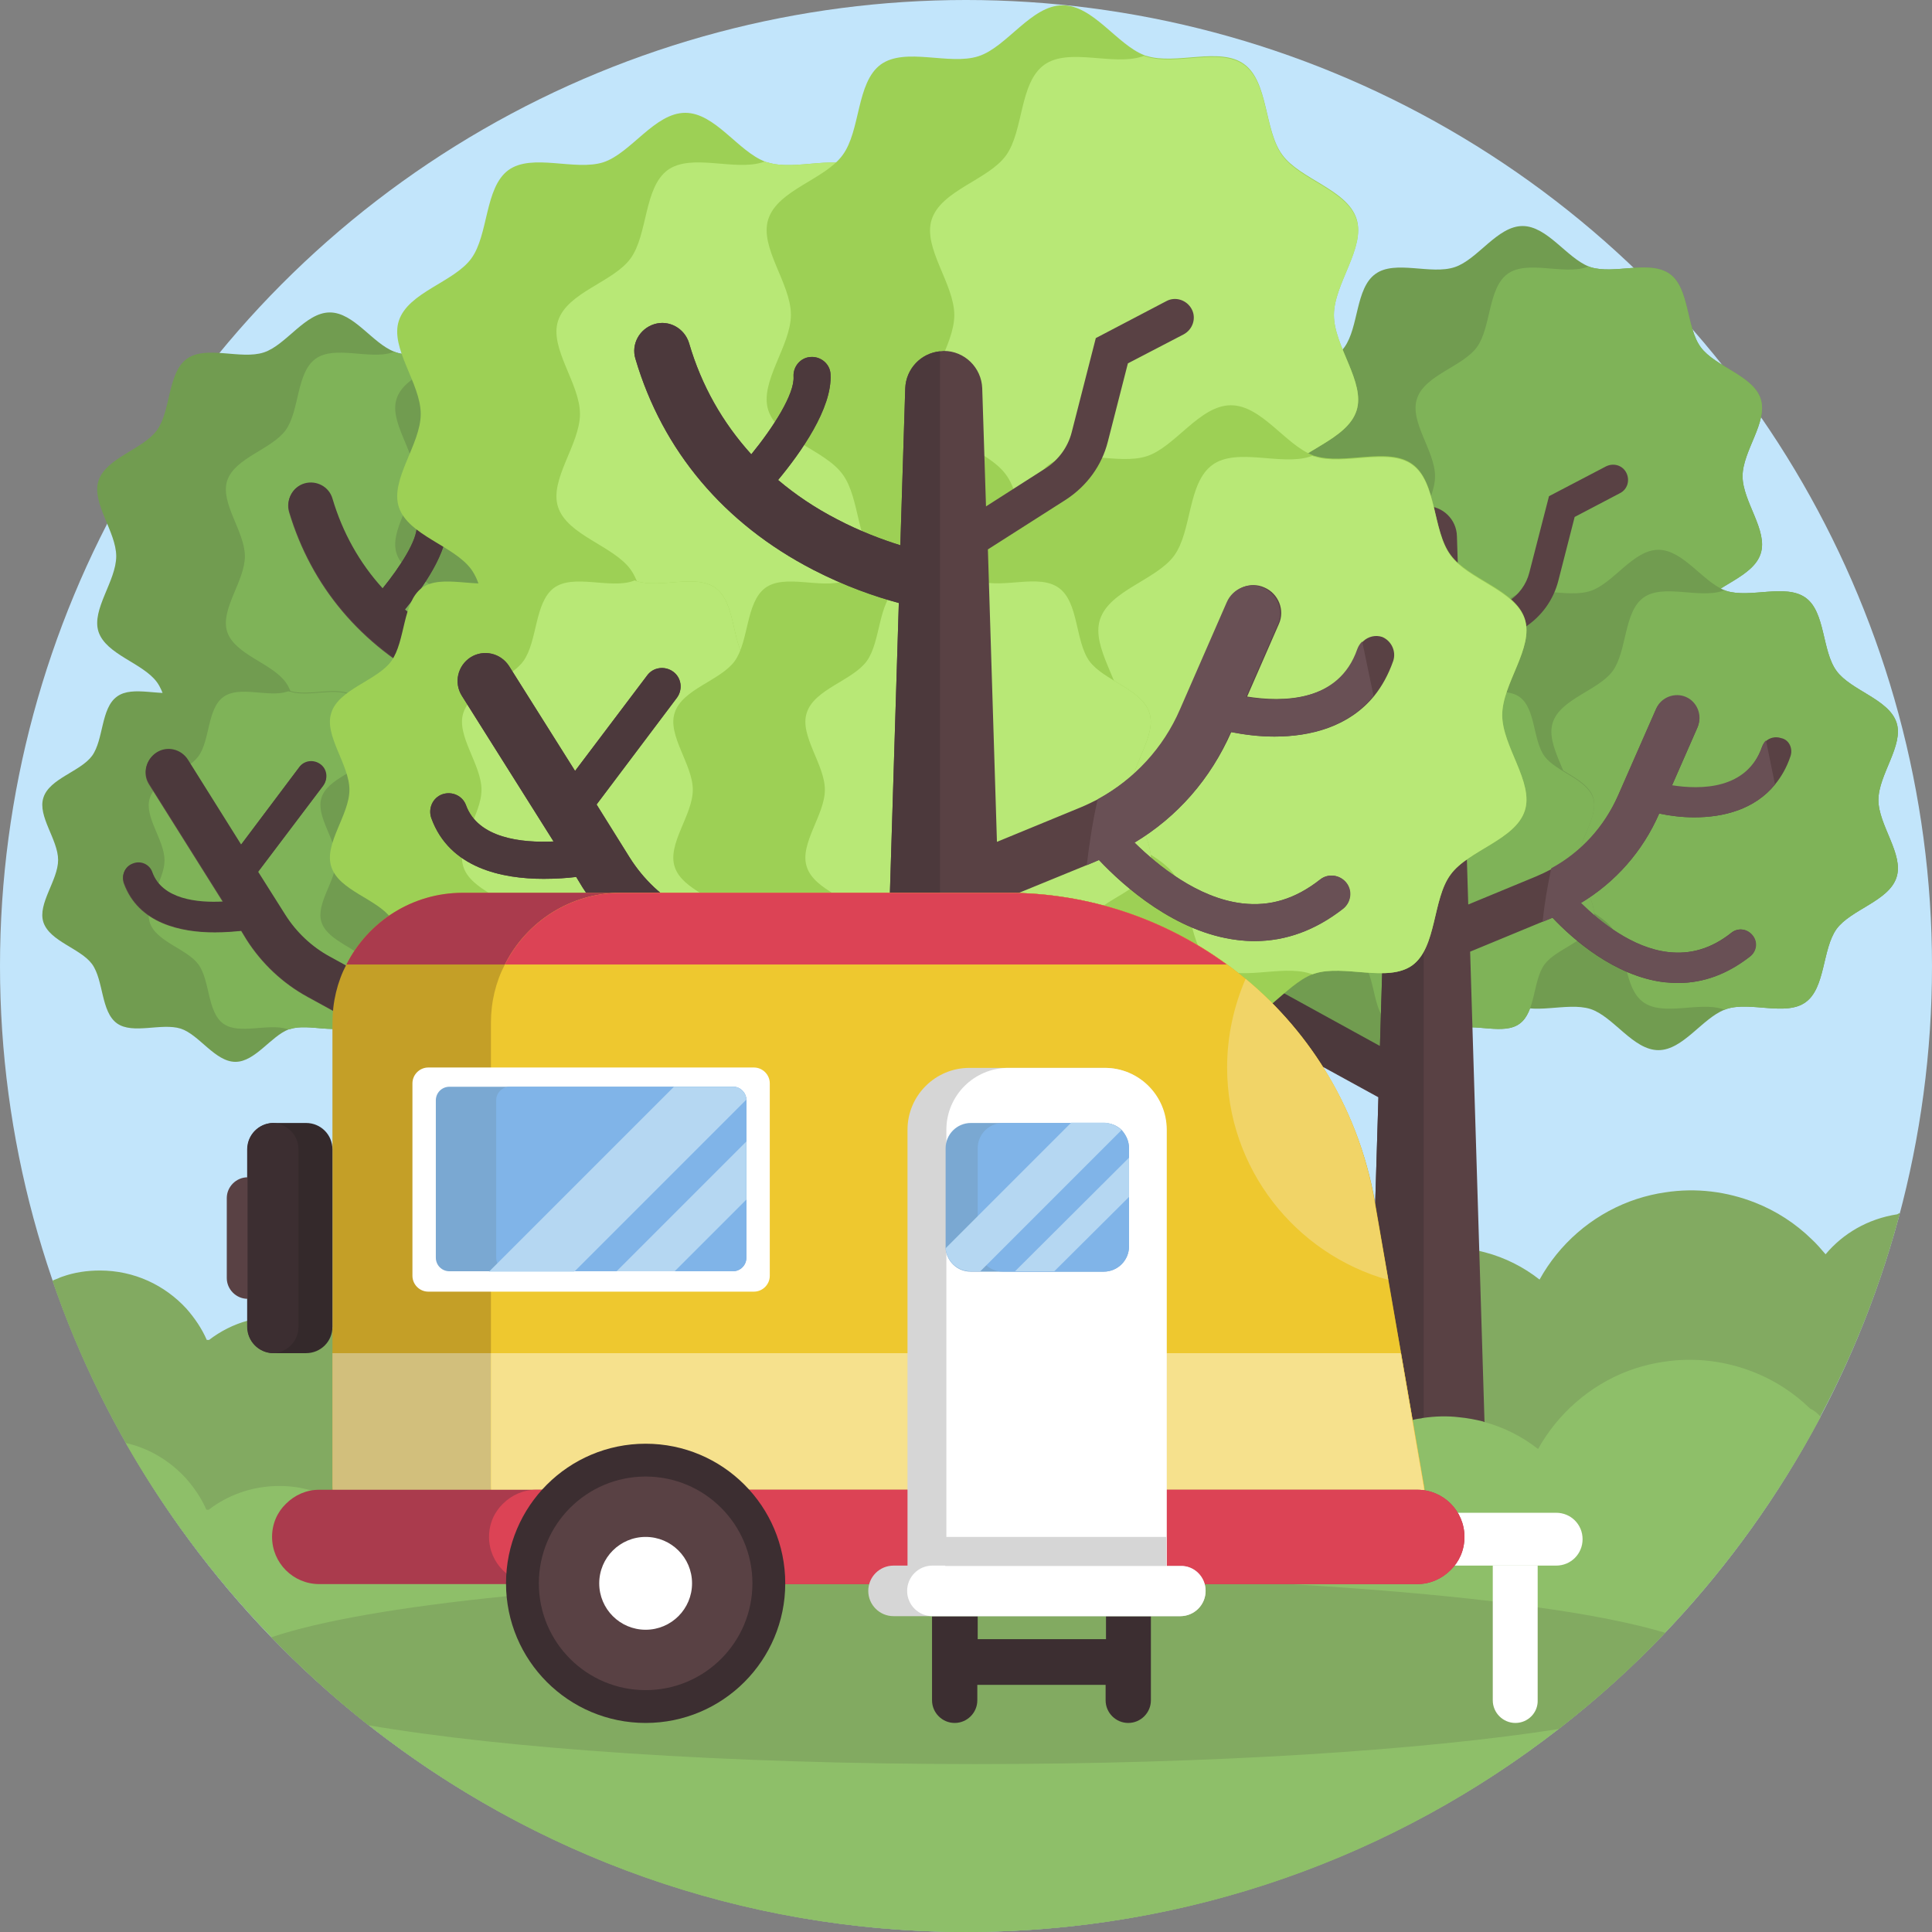 <?xml version="1.0" encoding="utf-8"?>
<!-- Generator: Adobe Illustrator 22.0.1, SVG Export Plug-In . SVG Version: 6.00 Build 0)  -->
<svg version="1.1" xmlns="http://www.w3.org/2000/svg" xmlns:xlink="http://www.w3.org/1999/xlink" x="0px" y="0px"
	 viewBox="0 0 512 512" style="enable-background:new 0 0 512 512;" xml:space="preserve">
<rect x="0" y="0" width="512" height="512" fill="#808080" stroke="none"/>
<style type="text/css">
	.st0{fill:#4B71B4;}
	.st1{fill:#80B4E8;}
	.st2{fill:#594144;}
	.st3{fill:#B8E876;}
	.st4{fill:#E09122;}
	.st5{fill:#FBF355;}
	.st6{fill:#EEC82F;}
	.st7{fill:#CEA628;}
	.st8{fill:#9BC9EF;}
	.st9{fill:#9DD055;}
	.st10{fill:#5686C5;}
	.st11{fill:#3B5880;}
	.st12{fill:#C2E5FB;}
	.st13{fill:#446697;}
	.st14{fill:#D1F1A0;}
	.st15{fill:#ABD170;}
	.st16{fill:#9DBD6A;}
	.st17{fill:#649D53;}
	.st18{fill:#72B35D;}
	.st19{fill:#ABD68D;}
	.st20{fill:#7FB358;}
	.st21{fill:#920C50;}
	.st22{fill:#C60053;}
	.st23{fill:#530730;}
	.st24{fill:#600332;}
	.st25{fill:#D5AC2A;}
	.st26{fill:#EFD776;}
	.st27{fill:#A7C76D;}
	.st28{fill:#A43749;}
	.st29{fill:#DC4355;}
	.st30{fill:#E18696;}
	.st31{fill:#77A255;}
	.st32{fill:#628547;}
	.st33{fill:#6E994D;}
	.st34{fill:none;stroke:#54743C;stroke-width:8;stroke-linecap:round;stroke-miterlimit:10;}
	.st35{fill:#9BCF75;}
	.st36{fill:#CA8F80;}
	.st37{fill:#E6B8AB;}
	.st38{fill:#E2A18B;}
	.st39{fill:#8E3F2B;}
	.st40{fill:#D89988;}
	.st41{fill:#CFCFCF;}
	.st42{fill:#A64B2D;}
	.st43{fill:#FFFFFF;}
	.st44{fill:#CA801F;}
	.st45{fill:#719C50;}
	.st46{fill:#85B7E5;}
	.st47{fill:#4F7BA9;}
	.st48{fill:#674C50;}
	.st49{fill:#BAD7ED;}
	.st50{fill:#63494D;}
	.st51{fill:#503D3F;}
	.st52{fill:#638547;}
	.st53{fill:#56713E;}
	.st54{fill:#BB5135;}
	.st55{fill:#93C4EC;}
	.st56{fill:#CA8121;}
	.st57{fill:#FDFCFC;}
	.st58{fill:#A83A4F;}
	.st59{fill:#BD5E44;}
	.st60{fill:#688C4A;}
	.st61{fill:#7DA55A;}
	.st62{fill:#90BA51;}
	.st63{fill:none;}
	.st64{fill:#ABC287;}
	.st65{fill:#BDD993;}
	.st66{fill:none;stroke:#534046;stroke-width:15;stroke-linecap:round;stroke-linejoin:round;stroke-miterlimit:10;}
	.st67{fill:#413133;}
	.st68{fill:#34292B;}
	.st69{fill:#644B50;}
	.st70{fill:#CDACB7;}
	.st71{fill:#A83A4D;}
	.st72{fill:#413335;}
	.st73{fill:#DC6579;}
	.st74{fill:#4C393C;}
	.st75{fill:#527FAE;}
	.st76{fill:#92C2EA;}
	.st77{fill:#5B8C4A;}
	.st78{fill:#729C51;}
	.st79{fill:#AADB5E;}
	.st80{fill:#D66C53;}
	.st81{fill:#A65340;}
	.st82{fill:#B8594A;}
	.st83{fill:#79A754;}
	.st84{fill:#4E3B3E;}
	.st85{fill:#5E4649;}
	.st86{fill:#604A50;}
	.st87{fill:#685258;}
	.st88{fill:#765E66;}
	.st89{fill:#FCF69A;}
	.st90{fill:#D3CC84;}
	.st91{fill:#E6A572;}
	.st92{fill:#74A151;}
	.st93{fill:#6F994F;}
	.st94{fill:#CC6D7D;}
	.st95{fill:#AD6576;}
	.st96{fill:#95422D;}
	.st97{fill:#BE6850;}
	.st98{fill:#3B2F32;}
	.st99{fill:none;stroke:#46383B;stroke-width:15;stroke-linecap:round;stroke-miterlimit:10;}
	.st100{fill:none;stroke:#3B2F32;stroke-width:15;stroke-linecap:round;stroke-miterlimit:10;}
	.st101{fill:#D6CF77;}
	.st102{fill:#F5EF82;}
	.st103{fill:#4A383B;}
	.st104{fill:#CACACA;}
	.st105{fill:#48373A;}
	.st106{fill:#7AA8D2;}
	.st107{fill:#6E9150;}
	.st108{fill:#587441;}
	.st109{fill:#D76E51;}
	.st110{fill:#CCC475;}
	.st111{fill:#DDD57E;}
	.st112{fill:#F8F19C;}
	.st113{fill:#FBF58A;}
	.st114{fill:#C67F20;}
	.st115{fill:#AB6B1C;}
	.st116{fill:#C98020;}
	.st117{fill:#D99A41;}
	.st118{fill:#DBA35B;}
	.st119{fill:#9B5F1B;}
	.st120{fill:#97CF6D;}
	.st121{fill:#5380B1;}
	.st122{fill:#96D16A;}
	.st123{fill:#92BD50;}
	.st124{fill:#7EB058;}
	.st125{fill:#709A50;}
	.st126{fill:#5A8A4A;}
	.st127{fill:#D9D9D9;}
	.st128{fill:#75A3CD;}
	.st129{fill:#6E974F;}
	.st130{fill:#CA6D7D;}
	.st131{fill:#AB6576;}
	.st132{fill:#93422D;}
	.st133{fill:#A44B2D;}
	.st134{fill:#BC6850;}
	.st135{fill:#DFB52B;}
	.st136{fill:#4C3A3C;}
	.st137{fill:#473538;}
	.st138{fill:#382B2E;}
	.st139{fill:none;stroke:#FFFFFF;stroke-width:8;stroke-linecap:round;stroke-miterlimit:10;}
	.st140{fill:#90C0E8;}
	.st141{fill:none;stroke:#E09122;stroke-width:12;stroke-linecap:round;stroke-miterlimit:10;}
	.st142{fill:#DCAE2B;}
	.st143{fill:#F0D05A;}
	.st144{fill:#729E51;}
	.st145{fill:#E4BA36;}
	.st146{fill:#F8F283;}
	.st147{fill:#E4B6A9;}
	.st148{fill:#D78E30;}
	.st149{fill:#598A49;}
	.st150{fill:#B65339;}
	.st151{fill:#BA751F;}
	.st152{fill:#466A9F;}
	.st153{fill:#8BB34D;}
	.st154{fill:#9BCE54;}
	.st155{fill:#7F9F49;}
	.st156{fill:#D37F6D;}
	.st157{fill:#BB5E44;}
	.st158{fill:#93BB55;}
	.st159{fill:#B3E665;}
	.st160{fill:none;stroke:#4C393C;stroke-width:8;stroke-miterlimit:10;}
	.st161{fill:#97432D;}
	.st162{fill:#DAB12A;}
	.st163{fill:#5E914C;}
	.st164{fill:#5381B3;}
	.st165{fill:#6A8F4C;}
	.st166{fill:#628047;}
	.st167{fill:#E29D37;}
	.st168{fill:#6E555B;}
	.st169{fill:#91CA67;}
	.st170{fill:#476BA1;}
	.st171{fill:#6699D9;}
	.st172{fill:#503C3E;}
	.st173{fill:#413235;}
	.st174{fill:#CC916A;}
	.st175{fill:#BA8363;}
	.st176{fill:#D09571;}
	.st177{fill:#C98F68;}
	.st178{fill:#AA3B4D;}
	.st179{fill:#DA6075;}
	.st180{fill:#92452D;}
	.st181{fill:#A24B2D;}
	.st182{fill:#B76252;}
	.st183{fill:#87BD60;}
	.st184{fill:#78A7D2;}
	.st185{fill:#F9F38F;}
	.st186{fill:#E0D650;}
	.st187{fill:#AFE086;}
	.st188{fill:#9FD476;}
	.st189{fill:#9DD176;}
	.st190{fill:#8FC468;}
	.st191{fill:#7EAE58;}
	.st192{fill:#6F9850;}
	.st193{fill:#59884A;}
	.st194{fill:#638347;}
	.st195{fill:#B95135;}
	.st196{fill:#E5AB62;}
	.st197{fill:#733228;}
	.st198{fill:#803728;}
	.st199{fill:#6D974D;}
	.st200{fill:#99CD75;}
	.st201{fill:#93412C;}
	.st202{fill:#93C2EA;}
	.st203{fill:#CD926B;}
	.st204{fill:#E6AF8A;}
	.st205{fill:#E5DB4E;}
	.st206{fill:#FBF375;}
	.st207{fill:#779E54;}
	.st208{fill:#D3966D;}
	.st209{fill:#DA4355;}
	.st210{fill:#A83B4D;}
	.st211{fill:none;stroke:#594144;stroke-width:8;stroke-linecap:round;stroke-miterlimit:10;}
	.st212{fill:#E5A855;}
	.st213{fill:#EAC291;}
	.st214{fill:#96C252;}
	.st215{fill:#695055;}
	.st216{fill:#DC9C42;}
	.st217{fill:#8E5C1B;}
	.st218{fill:#F4EB6A;}
	.st219{fill:#CBC049;}
	.st220{fill:none;stroke:#B8E876;stroke-width:15;stroke-linecap:round;stroke-miterlimit:10;}
	.st221{fill:#A36A1C;}
	.st222{fill:#ECC94A;}
	.st223{fill:#91BEDA;}
	.st224{fill:#3D2F32;}
	.st225{fill:#A6394C;}
	.st226{fill:#33292B;}
	.st227{fill:#4F3D42;}
	.st228{fill:#638147;}
	.st229{fill:#CD8321;}
	.st230{fill:#D3CA4A;}
	.st231{fill:#E2A550;}
	.st232{fill:#B75135;}
	.st233{fill:#D4CD77;}
	.st234{fill:#F3EC80;}
	.st235{fill:#46383B;}
	.st236{fill:#82AA61;}
	.st237{fill:#8EBF69;}
	.st238{fill:#3C2E31;}
	.st239{fill:#C49F27;}
	.st240{fill:#D2BF7C;}
	.st241{fill:#F6E18D;}
	.st242{fill:#D6D6D6;}
	.st243{fill:#B5D7F2;}
	.st244{fill:#F1D467;}
	.st245{fill:#739FBD;}
	.st246{fill:#D0946C;}
	.st247{fill:#BE8767;}
	.st248{fill:#D0A829;}
	.st249{fill:#F6DF86;}
	.st250{fill:#EABA8D;}
	.st251{fill:#F0D1B8;}
	.st252{fill:#A5D0F1;}
	.st253{fill:#E3A13F;}
	.st254{fill:#F0FAFF;}
	.st255{fill:#B4D3E3;}
	.st256{fill:#80A5C3;}
	.st257{fill:#87AFD5;}
	.st258{fill:#B1D1E7;}
	.st259{fill:#AED66F;}
	.st260{fill:#91AA61;}
	.st261{fill:#A8384B;}
	.st262{fill:#CD8120;}
	.st263{fill:#E6AD56;}
	.st264{fill:none;stroke:#E6AD56;stroke-width:8;stroke-linecap:round;stroke-miterlimit:10;}
	.st265{fill:#9EBD68;}
	.st266{fill:#AAD16E;}
	.st267{fill:#86656B;}
	.st268{fill:#6D954D;}
	.st269{fill:#98CB75;}
	.st270{fill:#75A251;}
	.st271{fill:#91BD4F;}
	.st272{fill:none;stroke:#B8E078;stroke-width:8;stroke-linecap:round;stroke-miterlimit:10;}
	.st273{fill:none;stroke:#B8E078;stroke-width:8;stroke-linecap:round;stroke-linejoin:round;stroke-miterlimit:10;}
	.st274{fill:#8FBA4E;}
	.st275{fill:#B3E860;}
	.st276{fill:#E7A748;}
	.st277{fill:none;stroke:#B6E676;stroke-width:15;stroke-linecap:round;stroke-miterlimit:10;}
	.st278{fill:#639B53;}
	.st279{fill:#476B9F;}
	.st280{fill:#82B1DE;}
	.st281{fill:#A6533F;}
	.st282{fill:#C28A69;}
	.st283{fill:#64494E;}
	.st284{fill:#77565C;}
	.st285{fill:#4F3C40;}
	.st286{fill:#ECCCB1;}
	.st287{fill:#BF6F5C;}
	.st288{fill:none;stroke:#D4F1A7;stroke-width:10;stroke-linecap:round;stroke-miterlimit:10;}
	.st289{fill:none;stroke:#B8E876;stroke-width:10;stroke-linecap:round;stroke-miterlimit:10;}
	.st290{fill:#47688F;}
	.st291{fill:#3F5B78;}
	.st292{fill:#354E6C;}
	.st293{fill:#DAB12B;}
	.st294{fill:#C8A028;}
	.st295{fill:#F0D15C;}
	.st296{fill:#F8F28B;}
	.st297{fill:#F7F18D;}
	.st298{fill:#DED450;}
	.st299{fill:#F9F155;}
	.st300{fill:#A2CFF4;}
	.st301{fill:none;stroke:#594144;stroke-width:10;stroke-linecap:round;stroke-miterlimit:10;}
	.st302{fill:#F5F0AB;}
	.st303{fill:#496DA1;}
	.st304{fill:#5A85C7;}
	.st305{fill:#D7D7D7;}
	.st306{fill:#ADD3E6;}
	.st307{fill:#98B8C3;}
	.st308{fill:#CDCECF;}
	.st309{fill:#BF4F69;}
	.st310{fill:#A83448;}
	.st311{fill:#A4DAF7;}
	.st312{fill:#81A861;}
	.st313{fill:#82A549;}
	.st314{fill:#B6E676;}
	.st315{fill:#8CBD69;}
	.st316{fill:#ECC62F;}
	.st317{fill:#F4EA80;}
	.st318{fill:#D6AD2B;}
	.st319{fill:#6F9151;}
	.st320{fill:#46699C;}
	.st321{fill:#4A373A;}
	.st322{fill:#89B04C;}
	.st323{fill:#99CC53;}
	.st324{fill:#B1E465;}
	.st325{fill:#E19E3B;}
	.st326{fill:#C05970;}
	.st327{fill:#D95F74;}
	.st328{fill:#74A8DE;}
	.st329{fill:#C47C1E;}
	.st330{fill:#719A51;}
	.st331{fill:#A8D95E;}
	.st332{fill:#D46C53;}
	.st333{fill:#A45340;}
	.st334{fill:#B6594A;}
	.st335{fill:#79A554;}
	.st336{fill:#B6DAF7;}
	.st337{fill:#739F51;}
	.st338{fill:#DDB32B;}
	.st339{fill:#DE8F22;}
	.st340{fill:none;stroke:#46383B;stroke-width:8;stroke-linecap:round;stroke-miterlimit:10;}
	.st341{fill:none;stroke:#3B2F32;stroke-width:8;stroke-linecap:round;stroke-miterlimit:10;}
	.st342{fill:#C8C8C8;}
	.st343{fill:#7F9D49;}
	.st344{fill:#BA5E44;}
	.st345{fill:#92B955;}
	.st346{fill:#D17F6D;}
	.st347{fill:#5D8F4C;}
	.st348{fill:#B75334;}
	.st349{fill:#CA6D57;}
	.st350{fill:#A4574D;}
	.st351{fill:#7FB1E6;}
	.st352{fill:#77A3CD;}
	.st353{fill:#90BA4F;}
	.st354{fill:#5C8F4B;}
	.st355{fill:#ACDE5D;}
	.st356{fill:#6FAC5A;}
	.st357{fill:none;stroke:#9DD055;stroke-width:10;stroke-linecap:round;stroke-miterlimit:10;}
	.st358{fill:#AD5643;}
	.st359{fill:#B96052;}
	.st360{fill:#CB8D84;}
	.st361{fill:#CC6C56;}
	.st362{fill:#DE9A8E;}
	.st363{fill:#D37B6A;}
	.st364{fill:#A87758;}
	.st365{fill:#372A2C;}
	.st366{fill:#B8815C;}
	.st367{fill:#433335;}
	.st368{fill:#2C2325;}
	.st369{fill:#95402B;}
	.st370{fill:#A85441;}
	.st371{fill:#D2C74B;}
	.st372{fill:#B25945;}
	.st373{fill:none;stroke:#594144;stroke-width:15;stroke-linecap:round;stroke-miterlimit:10;}
	.st374{fill:none;stroke:#594144;stroke-width:12;stroke-linecap:round;stroke-miterlimit:10;}
	.st375{fill:#8F473B;}
	.st376{fill:#453538;}
	.st377{fill:#517DAB;}
	.st378{fill:#75A050;}
	.st379{fill:#A5384D;}
	.st380{fill:#CC6075;}
	.st381{fill:#F26B7F;}
	.st382{fill:#C67189;}
	.st383{fill:#B26980;}
	.st384{fill:#D87990;}
	.st385{fill:#F2869B;}
	.st386{fill:#EF8499;}
	.st387{fill:#649CD7;}
	.st388{fill:#639CDB;}
	.st389{fill:#C8ED8D;}
	.st390{fill:#A9DB83;}
	.st391{fill:#9BCF76;}
	.st392{fill:#7EAC58;}
	.st393{fill:#8CC463;}
	.st394{fill:#7FAC5B;}
	.st395{fill:#769C55;}
	.st396{fill:#6A894D;}
	.st397{fill:#769B56;}
	.st398{fill:#9BCC75;}
	.st399{fill:#AF5641;}
	.st400{fill:#F4D576;}
	.st401{fill:#76A055;}
	.st402{fill:#628347;}
	.st403{fill:#4F7B9F;}
	.st404{fill:#466D86;}
	.st405{fill:#4D789C;}
</style>
<g id="BULINE">
</g>
<g id="Icons">
	<g>
		<circle id="XMLID_3105_" class="st12" cx="256" cy="256" r="256"/>
		<g id="XMLID_525_">
			<path id="XMLID_4075_" class="st236" d="M503.5,321.5c-5,18.9-12.1,37-21.1,53.9c-11.1,20.9-25,40.2-41.2,57.2
				c-8.7,9.2-18.2,17.7-28.2,25.5C369.8,491.9,315.2,512,256,512c-59.8,0-114.8-20.5-158.4-54.9c-9.1-7.2-17.7-15-25.7-23.3
				C57,418.4,44,401.1,33.3,382.4c-7.7-13.6-14.3-28-19.4-43c0.6-0.3,1.3-0.5,1.9-0.8c0.2-0.1,0.5-0.2,0.8-0.3
				c3.1-1.1,6.4-1.6,9.9-1.6c9.1,0,17.2,3.9,22.9,10.1c2.2,2.5,4.1,5.3,5.4,8.3h0.6c3-2.3,6.5-4.1,10.2-5.1c2.6-0.7,5.3-1.2,8.1-1.2
				c0.1,0,0.3,0,0.4,0c1.7,0,3.4,0.1,5,0.4c3.2,0.5,6.2,1.5,9,2.9c0,0,0,0,0,0c1.7,0.9,3.3,1.9,4.8,3h0.3c2.6-3.5,5.8-6.5,9.3-9
				c0.2-0.2,0.4-0.3,0.7-0.4c0,0,0,0,0,0c2.5-1.7,5.2-3.1,8-4.1c4.5-1.7,9.4-2.6,14.5-2.6c1,0,2,0,2.9,0.1c0.5,0,1,0.1,1.5,0.1
				c2,0.2,4,0.6,5.8,1.1c2,0.5,4,1.2,5.9,2c0.1,0,0.1,0.1,0.2,0.1c0,0,0,0,0,0c5,2.2,9.5,5.4,13.2,9.3c0.7-0.9,1.4-1.7,2.1-2.5
				c2.3-2.6,4.9-4.9,7.7-6.9c3-2.2,6.3-4,9.9-5.3c1.8-0.7,3.7-1.3,5.6-1.8c0.5-0.1,1-0.2,1.6-0.3c2.5-0.5,5.1-0.9,7.7-1
				c0.6,0,1.2,0,1.9,0c2.1,0,4.1,0.1,6.1,0.4c2.2,0.3,4.2,0.7,6.3,1.3c3.8,1.1,7.5,2.6,10.8,4.6c5.2,3,9.8,7.1,13.4,11.9
				c0.8,1,1.5,2.1,2.2,3.2h2.4c2.3-1.8,4.9-3.2,7.6-4.3c2.7-1.1,5.6-1.7,8.6-2c0.5,0,1.1-0.1,1.6-0.1c0.3,0,0.6,0,0.8,0
				c4,0,7.7,0.8,11.2,2.1c1.5-1.3,3.2-2.5,4.9-3.5c0.2-0.1,0.3-0.2,0.5-0.3c0.2-0.1,0.5-0.2,0.7-0.4c2.9-1.5,6.1-2.6,9.5-3.1
				c9-1.4,17.6,1.2,24.2,6.6c1.8,1.4,3.4,3.1,4.8,4.9h5c4.1-3.3,9-5.7,14.5-6.6c0.1,0,0.3-0.1,0.4-0.1c7-1.1,13.9,0.3,19.7,3.5
				c2.1-3.9,4.8-7.4,8-10.4c0.2-0.2,0.4-0.4,0.6-0.6c0,0,0,0,0,0c1.7-1.5,3.5-2.9,5.4-4.1c0.9-0.6,1.9-1.2,2.9-1.7
				c1-0.5,1.9-1,3-1.4c3.1-1.4,6.5-2.3,10-2.9c0.1,0,0.2,0,0.4,0c3.4-0.5,6.7-0.6,9.9-0.2c1.6,0.2,3.3,0.4,4.9,0.8
				c0.5,0.1,1.1,0.3,1.6,0.4c5.3,1.4,10.2,3.9,14.4,7.2c5.2-9.4,13.6-16.8,23.9-20.7c2.4-0.9,4.9-1.6,7.5-2.1
				c0.6-0.1,1.2-0.2,1.8-0.3c8.4-1.3,16.5-0.2,23.9,2.7c5.6,2.2,10.7,5.5,15,9.7c1.3,1.2,2.5,2.6,3.7,4c4.6-5.5,11.2-9.4,19-10.6
				C503.1,321.6,503.3,321.5,503.5,321.5z"/>
			<g id="XMLID_3957_">
				<path id="XMLID_4074_" class="st45" d="M144.1,147.4c0,6.5,6.6,14.1,4.7,20c-2,6.1-11.8,8.3-15.5,13.4
					c-3.7,5.1-2.8,15.2-7.9,18.9c-5.1,3.7-14.3-0.3-20.4,1.7c-0.2,0.1-0.3,0.1-0.5,0.2c-5.7,2.2-10.7,10.4-17.1,10.4
					c-6.5,0-11.6-8.7-17.5-10.6c-6.1-2-15.3,2-20.4-1.7c-5.1-3.7-4.2-13.8-7.9-18.9c-3.7-5.1-13.5-7.3-15.5-13.4
					c-1.9-5.9,4.7-13.4,4.7-20c0-6.5-6.6-14.1-4.7-20c2-6.1,11.8-8.3,15.5-13.4c3.7-5.1,2.8-15.2,7.9-18.9
					c5.1-3.7,14.3,0.3,20.4-1.7c5.9-1.9,11-10.6,17.5-10.6c6.4,0,11.3,8.2,17.1,10.4c0.2,0.1,0.3,0.1,0.5,0.2c6.1,2,15.3-2,20.4,1.7
					c5.1,3.7,4.2,13.8,7.9,18.9c3.7,5.1,13.5,7.3,15.5,13.4C150.7,133.3,144.1,140.9,144.1,147.4z"/>
				<path id="XMLID_4073_" class="st20" d="M144.1,147.4c0,6.5,6.6,14.1,4.7,20c-2,6.1-11.8,8.3-15.5,13.4
					c-3.7,5.1-2.8,15.2-7.9,18.9c-5.1,3.7-14.3-0.3-20.4,1.7c-0.2,0.1-0.3,0.1-0.5,0.2c-0.2-0.1-0.3-0.1-0.5-0.2
					c-6.1-2-15.3,2-20.4-1.7c-5.1-3.7-4.2-13.8-7.9-18.9c-3.7-5.1-13.5-7.3-15.5-13.4c-1.9-5.9,4.7-13.4,4.7-20
					c0-6.5-6.6-14.1-4.7-20c2-6.1,11.8-8.3,15.5-13.4c3.7-5.1,2.8-15.2,7.9-18.9c5.1-3.7,14.3,0.3,20.4-1.7c0.2-0.1,0.3-0.1,0.5-0.2
					c0.2,0.1,0.3,0.1,0.5,0.2c6.1,2,15.3-2,20.4,1.7c5.1,3.7,4.2,13.8,7.9,18.9c3.7,5.1,13.5,7.3,15.5,13.4
					C150.7,133.3,144.1,140.9,144.1,147.4z"/>
				<path id="XMLID_4072_" class="st45" d="M226.5,126.2c0,6.7,6.8,14.4,4.8,20.5c-2,6.3-12.1,8.5-15.9,13.7
					c-3.8,5.3-2.9,15.6-8.2,19.4c-5.2,3.8-14.7-0.3-21,1.8c-0.2,0.1-0.3,0.1-0.5,0.2c-5.9,2.3-11,10.7-17.5,10.7
					c-6.7,0-11.9-8.9-18-10.9c-6.3-2-15.7,2-21-1.8c-5.3-3.8-4.3-14.1-8.2-19.4c-3.8-5.2-13.9-7.5-15.9-13.7
					c-2-6.1,4.8-13.8,4.8-20.5c0-6.7-6.8-14.4-4.8-20.5c2-6.3,12.1-8.5,15.9-13.7c3.8-5.3,2.9-15.6,8.2-19.4
					c5.2-3.8,14.7,0.3,21-1.8c6.1-2,11.3-10.9,18-10.9c6.5,0,11.7,8.4,17.5,10.7c0.2,0.1,0.3,0.1,0.5,0.2c6.3,2,15.7-2,21,1.8
					c5.3,3.8,4.3,14.1,8.2,19.4c3.8,5.2,13.9,7.5,15.9,13.7C233.3,111.8,226.5,119.5,226.5,126.2z"/>
				<path id="XMLID_4071_" class="st20" d="M226.5,126.2c0,6.7,6.8,14.4,4.8,20.5c-2,6.3-12.1,8.5-15.9,13.7
					c-3.8,5.3-2.9,15.6-8.2,19.4c-5.2,3.8-14.7-0.3-21,1.8c-0.2,0.1-0.3,0.1-0.5,0.2c-0.2-0.1-0.3-0.1-0.5-0.2c-6.3-2-15.7,2-21-1.8
					c-5.3-3.8-4.3-14.1-8.1-19.4c-3.8-5.2-13.9-7.5-15.9-13.7c-2-6.1,4.8-13.8,4.8-20.5c0-6.7-6.8-14.4-4.8-20.5
					c2-6.3,12.1-8.5,15.9-13.7c3.8-5.3,2.9-15.6,8.1-19.4c5.2-3.8,14.7,0.3,21-1.8c0.2-0.1,0.3-0.1,0.5-0.2c0.2,0.1,0.3,0.1,0.5,0.2
					c6.3,2,15.7-2,21,1.8c5.3,3.8,4.3,14.1,8.2,19.4c3.8,5.2,13.9,7.5,15.9,13.7C233.3,111.8,226.5,119.5,226.5,126.2z"/>
				<path id="XMLID_4070_" class="st45" d="M262.6,212c0,6.7,6.8,14.4,4.8,20.5c-2,6.3-12.1,8.5-15.9,13.7
					c-3.8,5.3-2.9,15.6-8.2,19.4c-5.2,3.8-14.7-0.3-21,1.8c-0.2,0.1-0.3,0.1-0.5,0.2c-5.9,2.3-11,10.7-17.5,10.7
					c-6.7,0-11.9-8.9-18-10.9c-6.3-2-15.7,2-21-1.8c-5.3-3.8-4.3-14.1-8.2-19.4c-3.8-5.2-13.9-7.5-15.9-13.7
					c-2-6.1,4.8-13.8,4.8-20.5c0-6.7-6.8-14.4-4.8-20.5c2-6.3,12.1-8.5,15.9-13.7c3.8-5.3,2.9-15.6,8.2-19.4
					c5.2-3.8,14.7,0.3,21-1.8c6.1-2,11.3-10.9,18-10.9c6.5,0,11.7,8.4,17.5,10.7c0.2,0.1,0.3,0.1,0.5,0.2c6.3,2,15.7-2,21,1.8
					c5.3,3.8,4.3,14.1,8.2,19.4c3.8,5.2,13.9,7.5,15.9,13.7C269.4,197.5,262.6,205.3,262.6,212z"/>
				<path id="XMLID_4069_" class="st20" d="M262.6,212c0,6.7,6.8,14.4,4.8,20.5c-2,6.3-12.1,8.5-15.9,13.7
					c-3.8,5.3-2.9,15.6-8.2,19.4c-5.2,3.8-14.7-0.3-21,1.8c-0.2,0.1-0.3,0.1-0.5,0.2c-0.2-0.1-0.3-0.1-0.5-0.2c-6.3-2-15.7,2-21-1.8
					c-5.3-3.8-4.3-14.1-8.1-19.4c-3.8-5.2-13.9-7.5-15.9-13.7c-2-6.1,4.8-13.8,4.8-20.5c0-6.7-6.8-14.4-4.8-20.5
					c2-6.3,12.1-8.5,15.9-13.7c3.8-5.3,2.9-15.6,8.1-19.4c5.2-3.8,14.7,0.3,21-1.8c0.2-0.1,0.3-0.1,0.5-0.2c0.2,0.1,0.3,0.1,0.5,0.2
					c6.3,2,15.7-2,21,1.8c5.3,3.8,4.3,14.1,8.2,19.4c3.8,5.2,13.9,7.5,15.9,13.7C269.4,197.5,262.6,205.3,262.6,212z"/>
				<path id="XMLID_4068_" class="st45" d="M109.4,228c0,5.4,5.5,11.6,3.9,16.5c-1.6,5.1-9.8,6.9-12.9,11.1
					c-3.1,4.3-2.3,12.6-6.6,15.7c-4.2,3.1-11.9-0.2-16.9,1.4c-0.1,0-0.3,0.1-0.4,0.1c-4.7,1.8-8.9,8.6-14.1,8.6
					c-5.4,0-9.6-7.2-14.5-8.8c-5.1-1.6-12.7,1.6-16.9-1.4c-4.3-3.1-3.5-11.4-6.6-15.7c-3.1-4.2-11.2-6-12.9-11.1
					c-1.6-4.9,3.9-11.1,3.9-16.5c0-5.4-5.5-11.6-3.9-16.5c1.6-5.1,9.8-6.9,12.9-11.1c3.1-4.3,2.3-12.6,6.6-15.7
					c4.2-3.1,11.9,0.2,16.9-1.4c4.9-1.6,9.1-8.8,14.5-8.8c5.3,0,9.4,6.8,14.1,8.6c0.1,0.1,0.3,0.1,0.4,0.1
					c5.1,1.6,12.7-1.6,16.9,1.4c4.3,3.1,3.5,11.4,6.6,15.7c3.1,4.2,11.2,6,12.9,11.1C114.9,216.3,109.4,222.6,109.4,228z"/>
				<path id="XMLID_4067_" class="st20" d="M109.4,228c0,5.4,5.5,11.6,3.9,16.5c-1.6,5.1-9.8,6.9-12.9,11.1
					c-3.1,4.3-2.3,12.6-6.6,15.7c-4.2,3.1-11.9-0.2-16.9,1.4c-0.1,0-0.3,0.1-0.4,0.1c-0.1-0.1-0.3-0.1-0.4-0.1
					c-5.1-1.6-12.7,1.6-16.9-1.4c-4.3-3.1-3.5-11.4-6.6-15.7c-3.1-4.2-11.2-6-12.9-11.1c-1.6-4.9,3.9-11.1,3.9-16.5
					c0-5.4-5.5-11.6-3.9-16.5c1.6-5.1,9.8-6.9,12.9-11.1c3.1-4.3,2.3-12.6,6.6-15.7c4.2-3.1,11.9,0.2,16.9-1.4
					c0.1,0,0.3-0.1,0.4-0.1c0.1,0.1,0.3,0.1,0.4,0.1c5.1,1.6,12.7-1.6,16.9,1.4c4.3,3.1,3.5,11.4,6.6,15.7c3.1,4.2,11.2,6,12.9,11.1
					C114.9,216.3,109.4,222.6,109.4,228z"/>
				<path id="XMLID_4061_" class="st45" d="M183.1,228c0,5.4,5.5,11.6,3.9,16.5c-1.6,5.1-9.8,6.9-12.9,11.1
					c-3.1,4.3-2.3,12.6-6.6,15.7c-4.2,3.1-11.9-0.2-16.9,1.4c-0.1,0-0.3,0.1-0.4,0.1c-4.7,1.8-8.9,8.6-14.1,8.6
					c-5.4,0-9.6-7.2-14.5-8.8c-5.1-1.6-12.7,1.6-16.9-1.4c-4.3-3.1-3.5-11.4-6.6-15.7c-3.1-4.2-11.2-6-12.9-11.1
					c-1.6-4.9,3.9-11.1,3.9-16.5c0-5.4-5.5-11.6-3.9-16.5c1.6-5.1,9.8-6.9,12.9-11.1c3.1-4.3,2.3-12.6,6.6-15.7
					c4.2-3.1,11.9,0.2,16.9-1.4c4.9-1.6,9.1-8.8,14.5-8.8c5.3,0,9.4,6.8,14.1,8.6c0.1,0.1,0.3,0.1,0.4,0.1
					c5.1,1.6,12.7-1.6,16.9,1.4c4.3,3.1,3.5,11.4,6.6,15.7c3.1,4.2,11.2,6,12.9,11.1C188.6,216.3,183.1,222.6,183.1,228z"/>
				<path id="XMLID_4060_" class="st20" d="M183.1,228c0,5.4,5.5,11.6,3.9,16.5c-1.6,5.1-9.8,6.9-12.9,11.1
					c-3.1,4.3-2.3,12.6-6.6,15.7c-4.2,3.1-11.9-0.2-16.9,1.4c-0.1,0-0.3,0.1-0.4,0.1c-0.1-0.1-0.3-0.1-0.4-0.1
					c-5.1-1.6-12.7,1.6-16.9-1.4c-4.3-3.1-3.5-11.4-6.6-15.7c-3.1-4.2-11.2-6-12.9-11.1c-1.6-4.9,3.9-11.1,3.9-16.5
					c0-5.4-5.5-11.6-3.9-16.5c1.6-5.1,9.8-6.9,12.9-11.1c3.1-4.3,2.3-12.6,6.6-15.7c4.2-3.1,11.9,0.2,16.9-1.4
					c0.1,0,0.3-0.1,0.4-0.1c0.1,0.1,0.3,0.1,0.4,0.1c5.1,1.6,12.7-1.6,16.9,1.4c4.3,3.1,3.5,11.4,6.6,15.7c3.1,4.2,11.2,6,12.9,11.1
					C188.6,216.3,183.1,222.6,183.1,228z"/>
				<g id="XMLID_3959_">
					<path id="XMLID_3983_" class="st2" d="M239.2,200.4c-1,3-2.4,5.4-4.1,7.5c-5.4,6.6-13.6,8.7-21.4,8.7c-3.3,0-6.4-0.4-9.3-1
						c-4.4,10-11.6,18.2-20.8,23.7c5,4.9,13.6,11.9,23.1,13c6,0.7,11.5-0.9,16.8-5.1c1.7-1.4,4.2-1.1,5.6,0.7
						c1.4,1.7,1.1,4.2-0.7,5.6c-5.9,4.6-12.2,7-19,7c-1.2,0-2.5-0.1-3.7-0.2c-13.2-1.6-24.3-11.5-29.6-17.1l-2.7,1.1l-19.1,7.9
						l4.4,143.9h-31.9l3.2-105.3l-48.5-26.6c-6.6-3.6-12.2-8.9-16.2-15.2l-1.4-2.3c-2,0.2-4.4,0.4-7,0.4c-8.9,0-20.2-2.3-24.1-13
						c-0.7-2.1,0.3-4.4,2.4-5.1c2.1-0.8,4.4,0.3,5.1,2.4c2.6,7.1,11.9,8.1,18.8,7.7l-19.6-31.2c-1.8-2.8-0.9-6.5,1.9-8.3
						c2.8-1.8,6.5-0.9,8.3,1.9l14.1,22.5l15.4-20.5c1.3-1.8,3.8-2.1,5.6-0.8c1.8,1.3,2.1,3.8,0.8,5.6l-17.3,22.9l7.2,11.4
						c2.9,4.6,7,8.5,11.8,11.1l43.1,23.7l2.7-89.4c-4.9-1.3-11.5-3.5-18.4-7.1c-19.1-9.9-32.2-25.5-38.1-45.2
						c-0.9-3.2,0.9-6.5,4-7.4c3.2-0.9,6.5,0.9,7.4,4c2.7,9.1,7.2,17.1,13.3,23.8c4.7-5.8,9.3-12.9,9.1-16.7
						c-0.1-2.2,1.6-4.1,3.8-4.2c2.2-0.1,4.1,1.6,4.2,3.8c0.4,7.3-6.4,16.9-11.2,22.7c3.7,3.1,7.9,6,12.6,8.4
						c4.9,2.6,9.7,4.4,13.6,5.6l1-33.7c0.1-4.2,3.3-7.5,7.4-7.9c0.3,0,0.5,0,0.8,0c4.4,0,8.1,3.5,8.2,8l0.8,25.4l12.8-8.1
						c2.8-1.8,4.8-4.5,5.6-7.7l5.2-20.2l15.1-7.9c2-1,4.4-0.3,5.4,1.7c1,2,0.3,4.4-1.7,5.4l-12,6.3l-4.3,16.8
						c-1.3,5.2-4.5,9.6-9,12.5l-16.8,10.7l1.9,62.7l17.9-7.4c1.4-0.6,2.7-1.2,4-1.9c7.9-4.3,14-11,17.7-19.3l10.1-23
						c1.3-3,4.9-4.4,7.9-3.1c3,1.3,4.4,4.9,3.1,7.9l-6.8,15.5c7.6,1.2,19.9,1.2,23.9-10.3c0.2-0.6,0.6-1.2,1-1.6
						c1-1,2.6-1.4,4.1-0.9C238.8,196,240,198.3,239.2,200.4z"/>
					<path id="XMLID_3981_" class="st74" d="M142.1,134V396h-15.2l3.2-105.3l-48.5-26.6c-6.6-3.6-12.2-8.9-16.2-15.2l-1.4-2.3
						c-2,0.2-4.4,0.4-7,0.4c-8.9,0-20.2-2.3-24.1-13.1c-0.8-2.1,0.3-4.4,2.4-5.1c2.1-0.8,4.4,0.3,5.1,2.4c2.6,7.1,11.9,8.1,18.8,7.7
						l-19.6-31.2c-1.8-2.8-0.9-6.5,1.9-8.3c2.8-1.8,6.5-0.9,8.3,1.9l14.1,22.5l15.4-20.5c1.3-1.8,3.8-2.1,5.6-0.8
						c1.8,1.3,2.1,3.8,0.8,5.6l-17.3,22.9l7.2,11.4c2.9,4.6,7,8.5,11.8,11.1l43.1,23.7l2.7-89.4c-4.9-1.3-11.5-3.5-18.4-7.1
						c-19.1-9.9-32.2-25.5-38.1-45.2c-0.9-3.2,0.9-6.5,4-7.4c3.2-0.9,6.5,0.9,7.4,4c2.7,9.1,7.2,17.1,13.3,23.8
						c4.7-5.8,9.3-12.9,9.1-16.7c-0.1-2.2,1.6-4.1,3.8-4.2c2.2-0.1,4.1,1.6,4.2,3.8c0.4,7.3-6.4,16.9-11.2,22.7
						c3.7,3.1,7.9,6,12.6,8.4c4.9,2.6,9.7,4.4,13.6,5.6l1-33.7C134.8,137.7,138,134.3,142.1,134z"/>
				</g>
				<path id="XMLID_3958_" class="st215" d="M183.8,239.3c5,4.9,13.6,11.9,23.1,13c6,0.7,11.5-0.9,16.8-5.1c1.7-1.4,4.2-1.1,5.6,0.7
					c1.4,1.7,1.1,4.2-0.7,5.6c-5.9,4.6-12.2,7-19,7c-1.2,0-2.5-0.1-3.7-0.2c-13.2-1.6-24.3-11.5-29.6-17.1l-2.7,1.1
					c0.5-4.8,1.3-9.5,2.3-14.2c7.9-4.3,14-11,17.7-19.3l10.1-23c1.3-3,4.9-4.4,7.9-3.1c3,1.3,4.4,4.9,3.1,7.9l-6.8,15.5
					c7.6,1.2,19.9,1.2,23.9-10.3c0.2-0.6,0.6-1.2,1-1.6l2.4,11.7c-5.4,6.6-13.6,8.7-21.4,8.7c-3.3,0-6.4-0.4-9.3-1
					C200.1,225.6,192.9,233.8,183.8,239.3z"/>
			</g>
			<g id="XMLID_1721_">
				<path id="XMLID_3868_" class="st45" d="M379.3,147.4c0,6.5,6.6,14.1,4.7,20c-2,6.1-11.8,8.3-15.5,13.4
					c-3.7,5.1-2.8,15.2-7.9,18.9c-5.1,3.7-14.3-0.3-20.4,1.7c-0.2,0.1-0.3,0.1-0.5,0.2C334,203.8,329,212,322.6,212
					c-6.5,0-11.6-8.7-17.5-10.6c-6.1-2-15.3,2-20.4-1.7c-5.1-3.7-4.2-13.8-7.9-18.9c-3.7-5.1-13.5-7.3-15.5-13.4
					c-1.9-5.9,4.7-13.4,4.7-20c0-6.5-6.6-14.1-4.7-20c2-6.1,11.8-8.3,15.5-13.4c3.7-5.1,2.8-15.2,7.9-18.9
					c5.1-3.7,14.3,0.3,20.4-1.7c5.9-1.9,11-10.6,17.5-10.6c6.4,0,11.3,8.2,17.1,10.4c0.2,0.1,0.3,0.1,0.5,0.2c6.1,2,15.3-2,20.4,1.7
					c5.1,3.7,4.2,13.8,7.9,18.9c3.7,5.1,13.5,7.3,15.5,13.4C386,133.3,379.3,140.9,379.3,147.4z"/>
				<path id="XMLID_3867_" class="st20" d="M379.3,147.4c0,6.5,6.6,14.1,4.7,20c-2,6.1-11.8,8.3-15.5,13.4
					c-3.7,5.1-2.8,15.2-7.9,18.9c-5.1,3.7-14.3-0.3-20.4,1.7c-0.2,0.1-0.3,0.1-0.5,0.2c-0.2-0.1-0.3-0.1-0.5-0.2
					c-6.1-2-15.3,2-20.4-1.7c-5.1-3.7-4.2-13.8-7.9-18.9c-3.7-5.1-13.5-7.3-15.5-13.4c-1.9-5.9,4.7-13.4,4.7-20
					c0-6.5-6.6-14.1-4.7-20c2-6.1,11.8-8.3,15.5-13.4c3.7-5.1,2.8-15.2,7.9-18.9c5.1-3.7,14.3,0.3,20.4-1.7c0.2-0.1,0.3-0.1,0.5-0.2
					c0.2,0.1,0.3,0.1,0.5,0.2c6.1,2,15.3-2,20.4,1.7c5.1,3.7,4.2,13.8,7.9,18.9c3.7,5.1,13.5,7.3,15.5,13.4
					C386,133.3,379.3,140.9,379.3,147.4z"/>
				<path id="XMLID_3866_" class="st45" d="M461.8,126.2c0,6.7,6.8,14.4,4.8,20.5c-2,6.3-12.1,8.5-15.9,13.7
					c-3.8,5.3-2.9,15.6-8.2,19.4c-5.2,3.8-14.7-0.3-21,1.8c-0.2,0.1-0.3,0.1-0.5,0.2c-5.9,2.3-11,10.7-17.5,10.7
					c-6.7,0-11.9-8.9-18-10.9c-6.3-2-15.7,2-21-1.8c-5.3-3.8-4.3-14.1-8.2-19.4c-3.8-5.2-13.9-7.5-15.9-13.7
					c-2-6.1,4.8-13.8,4.8-20.5c0-6.7-6.8-14.4-4.8-20.5c2-6.3,12.1-8.5,15.9-13.7c3.8-5.3,2.9-15.6,8.2-19.4
					c5.2-3.8,14.7,0.3,21-1.8c6.1-2,11.3-10.9,18-10.9c6.5,0,11.7,8.4,17.5,10.7c0.2,0.1,0.3,0.1,0.5,0.2c6.3,2,15.7-2,21,1.8
					c5.3,3.8,4.3,14.1,8.2,19.4c3.8,5.2,13.9,7.5,15.9,13.7C468.6,111.8,461.8,119.5,461.8,126.2z"/>
				<path id="XMLID_3865_" class="st20" d="M461.8,126.2c0,6.7,6.8,14.4,4.8,20.5c-2,6.3-12.1,8.5-15.9,13.7
					c-3.8,5.3-2.9,15.6-8.2,19.4c-5.2,3.8-14.7-0.3-21,1.8c-0.2,0.1-0.3,0.1-0.5,0.2c-0.2-0.1-0.3-0.1-0.5-0.2c-6.3-2-15.7,2-21-1.8
					c-5.3-3.8-4.3-14.1-8.1-19.4c-3.8-5.2-13.9-7.5-15.9-13.7c-2-6.1,4.8-13.8,4.8-20.5c0-6.7-6.8-14.4-4.8-20.5
					c2-6.3,12.1-8.5,15.9-13.7c3.8-5.3,2.9-15.6,8.1-19.4c5.2-3.8,14.7,0.3,21-1.8c0.2-0.1,0.3-0.1,0.5-0.2c0.2,0.1,0.3,0.1,0.5,0.2
					c6.3,2,15.7-2,21,1.8c5.3,3.8,4.3,14.1,8.2,19.4c3.8,5.2,13.9,7.5,15.9,13.7C468.6,111.8,461.8,119.5,461.8,126.2z"/>
				<path id="XMLID_3863_" class="st45" d="M497.8,212c0,6.7,6.8,14.4,4.8,20.5c-2,6.3-12.1,8.5-15.9,13.7
					c-3.8,5.3-2.9,15.6-8.2,19.4c-5.2,3.8-14.7-0.3-21,1.8c-0.2,0.1-0.3,0.1-0.5,0.2c-5.9,2.3-11,10.7-17.5,10.7
					c-6.7,0-11.9-8.9-18-10.9c-6.3-2-15.7,2-21-1.8c-5.3-3.8-4.3-14.1-8.2-19.4c-3.8-5.2-13.9-7.5-15.9-13.7
					c-2-6.1,4.8-13.8,4.8-20.5c0-6.7-6.8-14.4-4.8-20.5c2-6.3,12.1-8.5,15.9-13.7c3.8-5.3,2.9-15.6,8.2-19.4
					c5.2-3.8,14.7,0.3,21-1.8c6.1-2,11.3-10.9,18-10.9c6.5,0,11.7,8.4,17.5,10.7c0.2,0.1,0.3,0.1,0.5,0.2c6.3,2,15.7-2,21,1.8
					c5.3,3.8,4.3,14.1,8.2,19.4c3.8,5.2,13.9,7.5,15.9,13.7C504.6,197.5,497.8,205.3,497.8,212z"/>
				<path id="XMLID_3861_" class="st20" d="M497.8,212c0,6.7,6.8,14.4,4.8,20.5c-2,6.3-12.1,8.5-15.9,13.7
					c-3.8,5.3-2.9,15.6-8.2,19.4c-5.2,3.8-14.7-0.3-21,1.8c-0.2,0.1-0.3,0.1-0.5,0.2c-0.2-0.1-0.3-0.1-0.5-0.2c-6.3-2-15.7,2-21-1.8
					c-5.3-3.8-4.3-14.1-8.1-19.4c-3.8-5.2-13.9-7.5-15.9-13.7c-2-6.1,4.8-13.8,4.8-20.5c0-6.7-6.8-14.4-4.8-20.5
					c2-6.3,12.1-8.5,15.9-13.7c3.8-5.3,2.9-15.6,8.1-19.4c5.2-3.8,14.7,0.3,21-1.8c0.2-0.1,0.3-0.1,0.5-0.2c0.2,0.1,0.3,0.1,0.5,0.2
					c6.3,2,15.7-2,21,1.8c5.3,3.8,4.3,14.1,8.2,19.4c3.8,5.2,13.9,7.5,15.9,13.7C504.6,197.5,497.8,205.3,497.8,212z"/>
				<path id="XMLID_3860_" class="st45" d="M344.7,228c0,5.4,5.5,11.6,3.9,16.5c-1.6,5.1-9.8,6.9-12.9,11.1
					c-3.1,4.3-2.3,12.6-6.6,15.7c-4.2,3.1-11.9-0.2-16.9,1.4c-0.1,0-0.3,0.1-0.4,0.1c-4.7,1.8-8.9,8.6-14.1,8.6
					c-5.4,0-9.6-7.2-14.5-8.8c-5.1-1.6-12.7,1.6-16.9-1.4c-4.3-3.1-3.5-11.4-6.6-15.7c-3.1-4.2-11.2-6-12.9-11.1
					c-1.6-4.9,3.9-11.1,3.9-16.5c0-5.4-5.5-11.6-3.9-16.5c1.6-5.1,9.8-6.9,12.9-11.1c3.1-4.3,2.3-12.6,6.6-15.7
					c4.2-3.1,11.9,0.2,16.9-1.4c4.9-1.6,9.1-8.8,14.5-8.8c5.3,0,9.4,6.8,14.1,8.6c0.1,0.1,0.3,0.1,0.4,0.1
					c5.1,1.6,12.7-1.6,16.9,1.4c4.3,3.1,3.5,11.4,6.6,15.7c3.1,4.2,11.2,6,12.9,11.1C350.1,216.3,344.7,222.6,344.7,228z"/>
				<path id="XMLID_3859_" class="st20" d="M344.7,228c0,5.4,5.5,11.6,3.9,16.5c-1.6,5.1-9.8,6.9-12.9,11.1
					c-3.1,4.3-2.3,12.6-6.6,15.7c-4.2,3.1-11.9-0.2-16.9,1.4c-0.1,0-0.3,0.1-0.4,0.1c-0.1-0.1-0.3-0.1-0.4-0.1
					c-5.1-1.6-12.7,1.6-16.9-1.4c-4.3-3.1-3.5-11.4-6.6-15.7c-3.1-4.2-11.2-6-12.9-11.1c-1.6-4.9,3.9-11.1,3.9-16.5
					c0-5.4-5.5-11.6-3.9-16.5c1.6-5.1,9.8-6.9,12.9-11.1c3.1-4.3,2.3-12.6,6.6-15.7c4.2-3.1,11.9,0.2,16.9-1.4
					c0.1,0,0.3-0.1,0.4-0.1c0.1,0.1,0.3,0.1,0.4,0.1c5.1,1.6,12.7-1.6,16.9,1.4c4.3,3.1,3.5,11.4,6.6,15.7c3.1,4.2,11.2,6,12.9,11.1
					C350.1,216.3,344.7,222.6,344.7,228z"/>
				<path id="XMLID_3858_" class="st45" d="M418.3,228c0,5.4,5.5,11.6,3.9,16.5c-1.6,5.1-9.8,6.9-12.9,11.1
					c-3.1,4.3-2.3,12.6-6.6,15.7c-4.2,3.1-11.9-0.2-16.9,1.4c-0.1,0-0.3,0.1-0.4,0.1c-4.7,1.8-8.9,8.6-14.1,8.6
					c-5.4,0-9.6-7.2-14.5-8.8c-5.1-1.6-12.7,1.6-16.9-1.4c-4.3-3.1-3.5-11.4-6.6-15.7c-3.1-4.2-11.2-6-12.9-11.1
					c-1.6-4.9,3.9-11.1,3.9-16.5c0-5.4-5.5-11.6-3.9-16.5c1.6-5.1,9.8-6.9,12.9-11.1c3.1-4.3,2.3-12.6,6.6-15.7
					c4.2-3.1,11.9,0.2,16.9-1.4c4.9-1.6,9.1-8.8,14.5-8.8c5.3,0,9.4,6.8,14.1,8.6c0.1,0.1,0.3,0.1,0.4,0.1
					c5.1,1.6,12.7-1.6,16.9,1.4c4.3,3.1,3.5,11.4,6.6,15.7c3.1,4.2,11.2,6,12.9,11.1C423.8,216.3,418.3,222.6,418.3,228z"/>
				<path id="XMLID_3844_" class="st20" d="M418.3,228c0,5.4,5.5,11.6,3.9,16.5c-1.6,5.1-9.8,6.9-12.9,11.1
					c-3.1,4.3-2.3,12.6-6.6,15.7c-4.2,3.1-11.9-0.2-16.9,1.4c-0.1,0-0.3,0.1-0.4,0.1c-0.1-0.1-0.3-0.1-0.4-0.1
					c-5.1-1.6-12.7,1.6-16.9-1.4c-4.3-3.1-3.5-11.4-6.6-15.7c-3.1-4.2-11.2-6-12.9-11.1c-1.6-4.9,3.9-11.1,3.9-16.5
					c0-5.4-5.5-11.6-3.9-16.5c1.6-5.1,9.8-6.9,12.9-11.1c3.1-4.3,2.3-12.6,6.6-15.7c4.2-3.1,11.9,0.2,16.9-1.4
					c0.1,0,0.3-0.1,0.4-0.1c0.1,0.1,0.3,0.1,0.4,0.1c5.1,1.6,12.7-1.6,16.9,1.4c4.3,3.1,3.5,11.4,6.6,15.7c3.1,4.2,11.2,6,12.9,11.1
					C423.8,216.3,418.3,222.6,418.3,228z"/>
				<g id="XMLID_3839_">
					<path id="XMLID_3841_" class="st2" d="M474.5,200.4c-1,3-2.4,5.4-4.1,7.5c-5.4,6.6-13.6,8.7-21.4,8.7c-3.3,0-6.4-0.4-9.3-1
						c-4.4,10-11.6,18.2-20.8,23.7c5,4.9,13.6,11.9,23.1,13c6,0.7,11.5-0.9,16.8-5.1c1.7-1.4,4.2-1.1,5.6,0.7
						c1.4,1.7,1.1,4.2-0.7,5.6c-5.9,4.6-12.2,7-19,7c-1.2,0-2.5-0.1-3.7-0.2c-13.2-1.6-24.3-11.5-29.6-17.1l-2.7,1.1l-19.1,7.9
						l4.4,143.9h-31.9l3.2-105.3l-48.5-26.6c-6.6-3.6-12.2-8.9-16.2-15.2l-1.4-2.3c-2,0.2-4.4,0.4-7,0.4c-8.9,0-20.2-2.3-24.1-13
						c-0.7-2.1,0.3-4.4,2.4-5.1c2.1-0.8,4.4,0.3,5.1,2.4c2.6,7.1,11.9,8.1,18.8,7.7l-19.6-31.2c-1.8-2.8-0.9-6.5,1.9-8.3
						c2.8-1.8,6.5-0.9,8.3,1.9l14.1,22.5l15.4-20.5c1.3-1.8,3.8-2.1,5.6-0.8c1.8,1.3,2.1,3.8,0.8,5.6l-17.3,22.9l7.2,11.4
						c2.9,4.6,7,8.5,11.8,11.1l43.1,23.7l2.7-89.4c-4.9-1.3-11.5-3.5-18.4-7.1c-19.1-9.9-32.2-25.5-38.1-45.2
						c-0.9-3.2,0.9-6.5,4-7.4c3.2-0.9,6.5,0.9,7.4,4c2.7,9.1,7.2,17.1,13.3,23.8c4.7-5.8,9.3-12.9,9.1-16.7
						c-0.1-2.2,1.6-4.1,3.8-4.2c2.2-0.1,4.1,1.6,4.2,3.8c0.4,7.3-6.4,16.9-11.2,22.7c3.7,3.1,7.9,6,12.6,8.4
						c4.9,2.6,9.7,4.4,13.6,5.6l1-33.7c0.1-4.2,3.3-7.5,7.4-7.9c0.3,0,0.5,0,0.8,0c4.4,0,8.1,3.5,8.2,8l0.8,25.4l12.8-8.1
						c2.8-1.8,4.8-4.5,5.6-7.7l5.2-20.2l15.1-7.9c2-1,4.4-0.3,5.4,1.7c1,2,0.3,4.4-1.7,5.4l-12,6.3l-4.3,16.8
						c-1.3,5.2-4.5,9.6-9,12.5l-16.8,10.7l1.9,62.7l17.9-7.4c1.4-0.6,2.7-1.2,4-1.9c7.9-4.3,14-11,17.7-19.3l10.1-23
						c1.3-3,4.9-4.4,7.9-3.1c3,1.3,4.4,4.9,3.1,7.9l-6.8,15.5c7.6,1.2,19.9,1.2,23.9-10.3c0.2-0.6,0.6-1.2,1-1.6
						c1-1,2.6-1.4,4.1-0.9C474.1,196,475.2,198.3,474.5,200.4z"/>
					<path id="XMLID_3840_" class="st74" d="M377.3,134V396h-15.2l3.2-105.3l-48.5-26.6c-6.6-3.6-12.2-8.9-16.2-15.2l-1.4-2.3
						c-2,0.2-4.4,0.4-7,0.4c-8.9,0-20.2-2.3-24.1-13.1c-0.8-2.1,0.3-4.4,2.4-5.1c2.1-0.8,4.4,0.3,5.1,2.4c2.6,7.1,11.9,8.1,18.8,7.7
						l-19.6-31.2c-1.8-2.8-0.9-6.5,1.9-8.3c2.8-1.8,6.5-0.9,8.3,1.9l14.1,22.5l15.4-20.5c1.3-1.8,3.8-2.1,5.6-0.8
						c1.8,1.3,2.1,3.8,0.8,5.6l-17.3,22.9l7.2,11.4c2.9,4.6,7,8.5,11.8,11.1l43.1,23.7l2.7-89.4c-4.9-1.3-11.5-3.5-18.4-7.1
						c-19.1-9.9-32.2-25.5-38.1-45.2c-0.9-3.2,0.9-6.5,4-7.4c3.2-0.9,6.5,0.9,7.4,4c2.7,9.1,7.2,17.1,13.3,23.8
						c4.7-5.8,9.3-12.9,9.1-16.7c-0.1-2.2,1.6-4.1,3.8-4.2c2.2-0.1,4.1,1.6,4.2,3.8c0.4,7.3-6.4,16.9-11.2,22.7
						c3.7,3.1,7.9,6,12.6,8.4c4.9,2.6,9.7,4.4,13.6,5.6l1-33.7C370,137.7,373.2,134.3,377.3,134z"/>
				</g>
				<path id="XMLID_1722_" class="st215" d="M419,239.3c5,4.9,13.6,11.9,23.1,13c6,0.7,11.5-0.9,16.8-5.1c1.7-1.4,4.2-1.1,5.6,0.7
					c1.4,1.7,1.1,4.2-0.7,5.6c-5.9,4.6-12.2,7-19,7c-1.2,0-2.5-0.1-3.7-0.2c-13.2-1.6-24.3-11.5-29.6-17.1l-2.7,1.1
					c0.5-4.8,1.3-9.5,2.3-14.2c7.9-4.3,14-11,17.7-19.3l10.1-23c1.3-3,4.9-4.4,7.9-3.1c3,1.3,4.4,4.9,3.1,7.9l-6.8,15.5
					c7.6,1.2,19.9,1.2,23.9-10.3c0.2-0.6,0.6-1.2,1-1.6l2.4,11.7c-5.4,6.6-13.6,8.7-21.4,8.7c-3.3,0-6.4-0.4-9.3-1
					C435.4,225.6,428.1,233.8,419,239.3z"/>
			</g>
			<g id="XMLID_1702_">
				<path id="XMLID_1720_" class="st9" d="M251.7,109.7c0,8.1,8.2,17.4,5.8,24.7c-2.5,7.6-14.6,10.2-19.2,16.5
					c-4.6,6.4-3.5,18.7-9.8,23.4c-6.3,4.6-17.7-0.3-25.2,2.1c-0.2,0.1-0.4,0.1-0.6,0.2c-7,2.7-13.2,12.9-21.1,12.9
					c-8.1,0-14.4-10.7-21.7-13.1c-7.6-2.5-19,2.5-25.2-2.1c-6.4-4.6-5.2-17-9.8-23.4c-4.6-6.3-16.7-9-19.2-16.5
					c-2.4-7.3,5.8-16.6,5.8-24.7c0-8.1-8.2-17.4-5.8-24.7c2.5-7.6,14.6-10.2,19.2-16.5c4.6-6.3,3.5-18.7,9.8-23.4
					c6.3-4.6,17.7,0.3,25.2-2.1c7.3-2.4,13.6-13.1,21.7-13.1c7.9,0,14,10.2,21.1,12.9c0.2,0.1,0.4,0.2,0.6,0.2
					c7.6,2.5,19-2.5,25.2,2.1c6.4,4.6,5.2,17,9.8,23.4c4.6,6.3,16.7,9,19.2,16.5C259.8,92.3,251.7,101.6,251.7,109.7z"/>
				<path id="XMLID_1719_" class="st3" d="M251.7,109.7c0,8.1,8.2,17.4,5.8,24.7c-2.5,7.6-14.6,10.2-19.2,16.5
					c-4.6,6.4-3.5,18.7-9.8,23.4c-6.3,4.6-17.7-0.3-25.2,2.1c-0.2,0.1-0.4,0.1-0.6,0.2c-0.2-0.1-0.4-0.2-0.6-0.2
					c-7.6-2.5-18.9,2.5-25.2-2.1c-6.4-4.6-5.2-17-9.8-23.4c-4.6-6.3-16.7-9-19.2-16.5c-2.4-7.3,5.8-16.6,5.8-24.7
					c0-8.1-8.2-17.4-5.8-24.7c2.5-7.6,14.6-10.2,19.2-16.5c4.6-6.3,3.5-18.7,9.8-23.4c6.3-4.6,17.7,0.3,25.2-2.1
					c0.2-0.1,0.4-0.1,0.6-0.2c0.2,0.1,0.4,0.2,0.6,0.2c7.6,2.5,19-2.5,25.2,2.1c6.4,4.6,5.2,17,9.8,23.4c4.6,6.3,16.7,9,19.2,16.5
					C259.8,92.3,251.7,101.6,251.7,109.7z"/>
				<path id="XMLID_1718_" class="st9" d="M353.5,83.5c0,8.3,8.4,17.8,6,25.3c-2.5,7.8-15,10.5-19.7,17c-4.8,6.5-3.6,19.2-10.1,24
					c-6.5,4.7-18.2-0.3-25.9,2.2c-0.2,0.1-0.4,0.1-0.6,0.2c-7.2,2.8-13.6,13.2-21.6,13.2c-8.3,0-14.8-11-22.3-13.5
					c-7.8-2.5-19.5,2.5-25.9-2.2c-6.5-4.7-5.3-17.5-10.1-24c-4.7-6.5-17.2-9.2-19.7-17c-2.4-7.5,6-17,6-25.3c0-8.3-8.4-17.8-6-25.3
					c2.5-7.8,15-10.5,19.7-17c4.8-6.5,3.6-19.2,10.1-24c6.5-4.7,18.2,0.3,25.9-2.2c7.5-2.4,14-13.5,22.3-13.5
					c8.1,0,14.4,10.4,21.6,13.2c0.2,0.1,0.4,0.2,0.6,0.2c7.8,2.5,19.5-2.5,25.9,2.2c6.5,4.7,5.3,17.5,10.1,24
					c4.7,6.5,17.2,9.2,19.7,17C361.9,65.7,353.5,75.2,353.5,83.5z"/>
				<path id="XMLID_1716_" class="st3" d="M353.5,83.5c0,8.3,8.4,17.8,6,25.3c-2.5,7.8-15,10.5-19.7,17c-4.8,6.5-3.6,19.2-10.1,24
					c-6.5,4.7-18.2-0.3-25.9,2.2c-0.2,0.1-0.4,0.1-0.6,0.2c-0.2-0.1-0.4-0.2-0.6-0.2c-7.8-2.5-19.4,2.5-25.9-2.2
					c-6.5-4.7-5.3-17.5-10.1-24c-4.7-6.5-17.2-9.2-19.7-17c-2.4-7.5,6-17,6-25.3c0-8.3-8.4-17.8-6-25.3c2.5-7.8,15-10.5,19.7-17
					c4.7-6.5,3.5-19.2,10.1-24c6.5-4.7,18.2,0.3,25.9-2.2c0.2-0.1,0.4-0.1,0.6-0.2c0.2,0.1,0.4,0.2,0.6,0.2
					c7.8,2.5,19.5-2.5,25.9,2.2c6.5,4.7,5.3,17.5,10.1,24c4.7,6.5,17.2,9.2,19.7,17C361.9,65.7,353.5,75.2,353.5,83.5z"/>
				<path id="XMLID_1715_" class="st9" d="M398.1,189.5c0,8.3,8.4,17.8,6,25.3c-2.5,7.8-15,10.5-19.7,17c-4.8,6.5-3.6,19.2-10.1,24
					c-6.5,4.7-18.2-0.3-25.9,2.2c-0.2,0.1-0.4,0.1-0.6,0.2c-7.2,2.8-13.6,13.2-21.6,13.2c-8.3,0-14.8-11-22.3-13.5
					c-7.8-2.5-19.5,2.5-25.9-2.2c-6.5-4.7-5.3-17.5-10.1-24c-4.7-6.5-17.2-9.2-19.7-17c-2.4-7.5,6-17,6-25.3c0-8.3-8.4-17.8-6-25.3
					c2.5-7.8,15-10.5,19.7-17c4.8-6.5,3.6-19.2,10.1-24c6.5-4.7,18.2,0.3,25.9-2.2c7.5-2.4,14-13.5,22.3-13.5
					c8.1,0,14.4,10.4,21.6,13.2c0.2,0.1,0.4,0.2,0.6,0.2c7.8,2.5,19.5-2.5,25.9,2.2c6.5,4.7,5.3,17.5,10.1,24
					c4.7,6.5,17.2,9.2,19.7,17C406.5,171.7,398.1,181.2,398.1,189.5z"/>
				<path id="XMLID_1714_" class="st3" d="M398.1,189.5c0,8.3,8.4,17.8,6,25.3c-2.5,7.8-15,10.5-19.7,17c-4.8,6.5-3.6,19.2-10.1,24
					c-6.5,4.7-18.2-0.3-25.9,2.2c-0.2,0.1-0.4,0.1-0.6,0.2c-0.2-0.1-0.4-0.2-0.6-0.2c-7.8-2.5-19.4,2.5-25.9-2.2
					c-6.5-4.7-5.3-17.5-10.1-24c-4.7-6.5-17.2-9.2-19.7-17c-2.4-7.5,6-17,6-25.3c0-8.3-8.4-17.8-6-25.3c2.5-7.8,15-10.5,19.7-17
					c4.7-6.5,3.5-19.2,10.1-24c6.5-4.7,18.2,0.3,25.9-2.2c0.2-0.1,0.4-0.1,0.6-0.2c0.2,0.1,0.4,0.2,0.6,0.2
					c7.8,2.5,19.5-2.5,25.9,2.2c6.5,4.7,5.3,17.5,10.1,24c4.7,6.5,17.2,9.2,19.7,17C406.5,171.7,398.1,181.2,398.1,189.5z"/>
				<path id="XMLID_1712_" class="st9" d="M208.8,209.3c0,6.7,6.8,14.4,4.8,20.4c-2,6.3-12.1,8.5-15.9,13.7
					c-3.8,5.3-2.9,15.5-8.1,19.4c-5.2,3.8-14.7-0.3-20.9,1.8c-0.2,0.1-0.3,0.1-0.5,0.2c-5.8,2.3-11,10.7-17.5,10.7
					c-6.7,0-11.9-8.9-18-10.9c-6.3-2-15.7,2-20.9-1.8c-5.3-3.8-4.3-14.1-8.1-19.4c-3.8-5.2-13.9-7.4-15.9-13.7
					c-2-6.1,4.8-13.7,4.8-20.4c0-6.7-6.8-14.4-4.8-20.4c2-6.3,12.1-8.5,15.9-13.7c3.8-5.3,2.9-15.5,8.1-19.4
					c5.2-3.8,14.7,0.3,20.9-1.8c6.1-2,11.3-10.9,18-10.9c6.5,0,11.6,8.4,17.5,10.7c0.2,0.1,0.3,0.1,0.5,0.2c6.3,2,15.7-2,20.9,1.8
					c5.3,3.8,4.3,14.1,8.1,19.4c3.8,5.2,13.9,7.4,15.9,13.7C215.6,194.9,208.8,202.6,208.8,209.3z"/>
				<path id="XMLID_1710_" class="st3" d="M208.8,209.3c0,6.7,6.8,14.4,4.8,20.4c-2,6.3-12.1,8.5-15.9,13.7
					c-3.8,5.3-2.9,15.5-8.1,19.4c-5.2,3.8-14.7-0.3-20.9,1.8c-0.2,0.1-0.3,0.1-0.5,0.2c-0.2-0.1-0.3-0.1-0.5-0.2
					c-6.3-2-15.7,2-20.9-1.8c-5.3-3.8-4.3-14.1-8.1-19.4c-3.8-5.2-13.9-7.4-15.9-13.7c-2-6.1,4.8-13.7,4.8-20.4
					c0-6.7-6.8-14.4-4.8-20.4c2-6.3,12.1-8.5,15.9-13.7c3.8-5.3,2.9-15.5,8.1-19.4c5.2-3.8,14.7,0.3,20.9-1.8
					c0.2-0.1,0.3-0.1,0.5-0.2c0.2,0.1,0.3,0.1,0.5,0.2c6.3,2,15.7-2,20.9,1.8c5.3,3.8,4.3,14.1,8.1,19.4c3.8,5.2,13.9,7.4,15.9,13.7
					C215.6,194.9,208.8,202.6,208.8,209.3z"/>
				<path id="XMLID_1709_" class="st9" d="M299.8,209.3c0,6.7,6.8,14.4,4.8,20.4c-2,6.3-12.1,8.5-15.9,13.7
					c-3.8,5.3-2.9,15.5-8.1,19.4c-5.2,3.8-14.7-0.3-20.9,1.8c-0.2,0.1-0.3,0.1-0.5,0.2c-5.8,2.3-11,10.7-17.5,10.7
					c-6.7,0-11.9-8.9-18-10.9c-6.3-2-15.7,2-20.9-1.8c-5.3-3.8-4.3-14.1-8.1-19.4c-3.8-5.2-13.9-7.4-15.9-13.7
					c-2-6.1,4.8-13.7,4.8-20.4c0-6.7-6.8-14.4-4.8-20.4c2-6.3,12.1-8.5,15.9-13.7c3.8-5.3,2.9-15.5,8.1-19.4
					c5.2-3.8,14.7,0.3,20.9-1.8c6.1-2,11.3-10.9,18-10.9c6.5,0,11.6,8.4,17.5,10.7c0.2,0.1,0.3,0.1,0.5,0.2c6.3,2,15.7-2,20.9,1.8
					c5.3,3.8,4.3,14.1,8.1,19.4c3.8,5.2,13.9,7.4,15.9,13.7C306.6,194.9,299.8,202.6,299.8,209.3z"/>
				<path id="XMLID_1708_" class="st3" d="M299.8,209.3c0,6.7,6.8,14.4,4.8,20.4c-2,6.3-12.1,8.5-15.9,13.7
					c-3.8,5.3-2.9,15.5-8.1,19.4c-5.2,3.8-14.7-0.3-20.9,1.8c-0.2,0.1-0.3,0.1-0.5,0.2c-0.2-0.1-0.3-0.1-0.5-0.2
					c-6.3-2-15.7,2-20.9-1.8c-5.3-3.8-4.3-14.1-8.1-19.4c-3.8-5.2-13.9-7.4-15.9-13.7c-2-6.1,4.8-13.7,4.8-20.4
					c0-6.7-6.8-14.4-4.8-20.4c2-6.3,12.1-8.5,15.9-13.7c3.8-5.3,2.9-15.5,8.1-19.4c5.2-3.8,14.7,0.3,20.9-1.8
					c0.2-0.1,0.3-0.1,0.5-0.2c0.2,0.1,0.3,0.1,0.5,0.2c6.3,2,15.7-2,20.9,1.8c5.3,3.8,4.3,14.1,8.1,19.4c3.8,5.2,13.9,7.4,15.9,13.7
					C306.6,194.9,299.8,202.6,299.8,209.3z"/>
				<g id="XMLID_1704_">
					<path id="XMLID_1707_" class="st2" d="M369.2,175.2c-1.3,3.7-3,6.7-5,9.2c-6.7,8.2-16.8,10.8-26.4,10.8c-4,0-7.9-0.5-11.5-1.2
						c-5.4,12.3-14.3,22.5-25.7,29.3c6.2,6.1,16.8,14.7,28.5,16.1c7.5,0.9,14.2-1.2,20.7-6.3c2.1-1.7,5.2-1.3,6.9,0.8
						c1.7,2.1,1.3,5.2-0.8,6.9c-7.3,5.7-15.1,8.6-23.5,8.6c-1.5,0-3-0.1-4.6-0.3c-16.3-2-30-14.2-36.6-21.2l-3.3,1.4l-23.7,9.7
						l5.4,177.9h-39.5l4-130.1L174.4,254c-8.1-4.5-15-11-20-18.8l-1.7-2.8c-2.4,0.3-5.4,0.5-8.6,0.5c-11,0-25-2.8-29.8-16.1
						c-0.9-2.6,0.4-5.4,2.9-6.3c2.6-0.9,5.4,0.4,6.3,2.9c3.2,8.7,14.7,10,23.2,9.6l-24.3-38.6c-2.2-3.5-1.1-8,2.3-10.2
						c3.5-2.2,8-1.1,10.2,2.3l17.5,27.8l19.1-25.3c1.6-2.2,4.7-2.6,6.9-1c2.2,1.6,2.6,4.7,1,6.9l-21.3,28.3l8.8,14.1
						c3.6,5.7,8.6,10.5,14.6,13.7l53.3,29.3l3.4-110.5c-6.1-1.7-14.2-4.4-22.7-8.8c-23.6-12.2-39.9-31.5-47.1-55.9
						c-1.2-3.9,1.1-8,5-9.2c3.9-1.2,8,1.1,9.2,5c3.3,11.3,8.9,21.1,16.5,29.5c5.8-7.1,11.5-16,11.2-20.6c-0.2-2.7,1.9-5.1,4.6-5.2
						c2.7-0.2,5.1,1.9,5.2,4.6c0.5,9-8,20.9-13.9,28c4.6,3.9,9.8,7.4,15.6,10.4c6.1,3.2,12,5.4,16.8,6.9l1.3-41.6
						c0.2-5.2,4.1-9.3,9.2-9.8c0.3,0,0.7-0.1,1-0.1c5.5,0,10,4.4,10.2,9.9l1,31.3l15.8-10.1c3.4-2.2,5.9-5.6,6.9-9.5l6.4-25
						l18.7-9.8c2.4-1.3,5.4-0.3,6.7,2.1c1.3,2.4,0.3,5.4-2.1,6.7l-14.8,7.7l-5.3,20.7c-1.6,6.4-5.6,11.8-11.1,15.4l-20.7,13.2
						l2.4,77.5l22.1-9.1c1.7-0.7,3.3-1.5,4.9-2.3c9.7-5.3,17.4-13.6,21.8-23.8l12.4-28.4c1.6-3.7,6-5.5,9.7-3.8
						c3.7,1.6,5.5,6,3.8,9.7l-8.4,19.2c9.4,1.5,24.6,1.5,29.5-12.7c0.3-0.8,0.7-1.4,1.3-2c1.3-1.2,3.2-1.7,5-1.1
						C368.7,169.8,370.1,172.6,369.2,175.2z"/>
					<path id="XMLID_1705_" class="st74" d="M249.1,93.1V417h-18.7l4-130.1L174.4,254c-8.1-4.5-15-11-20-18.8l-1.7-2.8
						c-2.4,0.3-5.4,0.5-8.6,0.5c-11,0-25-2.8-29.8-16.1c-0.9-2.6,0.4-5.4,2.9-6.3c2.6-0.9,5.4,0.4,6.3,2.9c3.2,8.8,14.7,10,23.2,9.6
						l-24.3-38.6c-2.2-3.5-1.1-8,2.3-10.2c3.5-2.2,8-1.1,10.2,2.3l17.5,27.8l19.1-25.3c1.6-2.2,4.7-2.6,6.9-1c2.2,1.6,2.6,4.7,1,6.9
						l-21.3,28.3l8.8,14.1c3.6,5.7,8.6,10.5,14.6,13.7l53.3,29.3l3.4-110.5c-6.1-1.6-14.2-4.4-22.7-8.8
						c-23.6-12.2-39.9-31.5-47.1-55.9c-1.2-3.9,1.1-8,5-9.2c3.9-1.2,8,1.1,9.2,5c3.3,11.3,8.9,21.1,16.5,29.5
						c5.8-7.1,11.5-16,11.2-20.6c-0.1-2.7,1.9-5.1,4.6-5.2c2.7-0.1,5.1,1.9,5.2,4.6c0.5,9-8,20.9-13.9,28c4.6,3.9,9.8,7.4,15.6,10.4
						c6.1,3.2,12,5.4,16.8,6.9l1.3-41.6C240.1,97.8,244.1,93.6,249.1,93.1z"/>
				</g>
				<path id="XMLID_1703_" class="st215" d="M300.7,223.3c6.2,6.1,16.8,14.7,28.5,16.1c7.5,0.9,14.2-1.2,20.7-6.3
					c2.1-1.7,5.2-1.3,6.9,0.8c1.7,2.1,1.3,5.2-0.8,6.9c-7.3,5.7-15.1,8.6-23.5,8.6c-1.5,0-3-0.1-4.6-0.3c-16.3-2-30-14.2-36.6-21.2
					l-3.3,1.4c0.7-5.9,1.6-11.8,2.9-17.5c9.7-5.3,17.4-13.6,21.8-23.8l12.4-28.4c1.6-3.7,6-5.5,9.7-3.8c3.7,1.6,5.5,6,3.8,9.7
					l-8.4,19.2c9.4,1.5,24.6,1.5,29.5-12.7c0.3-0.8,0.7-1.4,1.3-2l3,14.4c-6.7,8.2-16.8,10.8-26.4,10.8c-4,0-7.9-0.5-11.5-1.2
					C320.9,206.4,312,216.5,300.7,223.3z"/>
			</g>
			<path id="XMLID_1701_" class="st237" d="M482.5,375.5c-11.1,20.9-25,40.2-41.2,57.2c-8.7,9.2-18.2,17.7-28.2,25.5
				C369.8,491.9,315.2,512,256,512c-59.8,0-114.8-20.5-158.4-54.9c-9.1-7.2-17.7-15-25.7-23.3C57,418.4,44,401.1,33.3,382.4
				c6.3,1.4,11.8,4.8,16,9.4c2.2,2.5,4.1,5.3,5.4,8.3h0.6c5.1-3.9,11.4-6.2,18.3-6.3c0.1,0,0.3,0,0.4,0c3,0,5.8,0.4,8.5,1.2
				c2.1,0.6,4,1.4,5.9,2.4c1.5,0.8,3,1.7,4.3,2.8h0.3c1.4-1.9,3-3.7,4.8-5.3c1.4-1.4,3-2.6,4.6-3.7c0.2-0.2,0.4-0.3,0.7-0.5
				c0,0,0,0,0,0c6.5-4.3,14.2-6.8,22.5-6.8c0.5,0,1.1,0,1.6,0c0.9,0,1.9,0.1,2.8,0.2c2,0.2,4,0.6,5.8,1.1c2.1,0.5,4.2,1.2,6.1,2.1
				c0,0,0,0,0,0c2.1,0.9,4.1,2,6,3.3c1.9,1.2,3.7,2.6,5.3,4.2c0.4,0.4,0.9,0.8,1.3,1.2c0.1,0.1,0.2,0.2,0.3,0.3
				c0.1,0.1,0.2,0.2,0.3,0.3c0.1-0.2,0.3-0.4,0.4-0.6c0.1-0.1,0.2-0.3,0.4-0.4c0.2-0.3,0.4-0.5,0.7-0.8c0.6-0.7,1.3-1.5,2-2.2
				c4-4.2,8.9-7.6,14.3-10c0,0,0,0,0,0c2.9-1.3,5.9-2.3,9.1-2.9c2.5-0.5,5.1-0.9,7.7-1c0.6,0,1.2,0,1.9,0c8.5,0,16.4,2.3,23.2,6.3
				c4.4,2.6,8.4,5.9,11.7,9.8c0.6,0.7,1.2,1.4,1.7,2.1c0.8,1,1.5,2.1,2.2,3.2h2.4c2.3-1.8,4.9-3.2,7.6-4.3c1-0.4,2.1-0.7,3.1-1
				c1.8-0.5,3.6-0.8,5.5-0.9c0.5,0,1.1-0.1,1.6-0.1c0.3,0,0.6,0,0.8,0c2.8,0,5.4,0.4,7.9,1.1c1.1,0.3,2.2,0.6,3.3,1.1
				c0.4-0.4,0.8-0.7,1.3-1.1c1.3-1,2.7-1.9,4.1-2.7c0.2-0.1,0.5-0.2,0.7-0.4c0,0,0.1,0,0.1-0.1c2.9-1.5,6-2.5,9.4-3
				c8.8-1.3,17.2,1.1,23.7,6.2c0.2,0.1,0.3,0.2,0.5,0.4c1.8,1.5,3.4,3.1,4.8,4.9h5c2.7-2.2,5.9-4.1,9.3-5.3c1.7-0.6,3.4-1,5.2-1.3
				c0.1,0,0.3-0.1,0.4-0.1c5.2-0.8,10.3-0.2,15,1.4c1.6,0.6,3.2,1.3,4.7,2.1c0.4-0.7,0.8-1.4,1.2-2.1c1.9-3.1,4.1-5.9,6.7-8.3
				c0.2-0.2,0.4-0.4,0.6-0.6c0,0,0,0,0,0c2.1-1.9,4.4-3.6,6.9-5.1c3.6-2.1,7.5-3.6,11.7-4.5c0.8-0.2,1.7-0.4,2.6-0.5
				c0.1,0,0.2,0,0.4-0.1c3.4-0.5,6.7-0.6,9.9-0.2c2.1,0.2,4.2,0.6,6.2,1.1c0.1,0,0.1,0,0.2,0.1c5.3,1.4,10.2,3.9,14.4,7.2
				c5.2-9.3,13.6-16.8,23.9-20.7c2.4-0.9,4.9-1.6,7.5-2.1c0.6-0.1,1.2-0.2,1.8-0.3c8.4-1.3,16.5-0.2,23.9,2.7
				c5.6,2.2,10.7,5.5,15,9.7C481,373.9,481.8,374.7,482.5,375.5z"/>
			<path id="XMLID_1700_" class="st236" d="M441.3,432.7c-8.7,9.2-18.2,17.7-28.2,25.5c-36.4,5.7-92.2,9.3-154.7,9.3
				c-66.1,0-124.7-4.1-160.8-10.3c-9.1-7.2-17.7-15-25.7-23.3c12.6-4.3,34.4-8.1,62.4-10.9c2.8-0.3,5.7-0.6,8.6-0.8
				c5.1-0.5,10.5-0.9,15.9-1.3c5.2-0.4,10.6-0.7,16.2-1.1c2.8-0.2,5.6-0.3,8.4-0.5c5.2-0.3,10.6-0.5,16-0.7c2.9-0.1,5.8-0.2,8.7-0.3
				c7.6-0.2,15.4-0.5,23.4-0.6c3.4-0.1,6.9-0.1,10.4-0.1c5.5-0.1,11-0.1,16.6-0.1c21.1,0,41.4,0.4,60.4,1.2c7.9,0.3,15.6,0.7,23,1.1
				c20,1.2,38.1,2.7,53.9,4.6c4.1,0.5,8.1,1,11.9,1.6C421.5,427.9,432.9,430.2,441.3,432.7z"/>
			<g id="XMLID_526_">
				<path id="XMLID_1699_" class="st43" d="M412.4,414.9h-40.5v-14h40.5c3.9,0,7,3.1,7,7v0C419.4,411.8,416.3,414.9,412.4,414.9z"/>
				<path id="XMLID_1698_" class="st238" d="M293.1,428.3v6.1h-34v-6.1h-12.1v22.3c0,3.3,2.7,6,6,6h0c3.3,0,6-2.7,6-6v-4.1h34v4.1
					c0,3.3,2.7,6,6,6s6-2.7,6-6v-22.3H293.1z"/>
				<path id="XMLID_1697_" class="st239" d="M371.9,407.1c-2.2,1.6-4.9,2.5-7.8,2.5h-260c-3.2,0-6.1-0.9-8.6-2.5
					c-4.5-2.8-7.4-7.8-7.4-13.5V271.1c0-5.6,1.3-10.9,3.7-15.5c5.7-11.3,17.4-19,30.8-19h144.3c21.6,0,41.8,7,58.3,19
					c20.1,14.7,34.6,36.9,39.2,63l6.9,40l6.1,35.3C378.3,399.2,376,404.2,371.9,407.1z"/>
				<path id="XMLID_1152_" class="st240" d="M371.9,407.1c-2.2,1.6-4.9,2.5-7.8,2.5h-260c-3.2,0-6.1-0.9-8.6-2.5
					c-4.5-2.8-7.4-7.8-7.4-13.5v-35h283.2l6.1,35.3C378.3,399.2,376,404.2,371.9,407.1z"/>
				<path id="XMLID_1003_" class="st178" d="M325.1,255.6H91.8c5.7-11.3,17.4-19,30.8-19h144.3C288.5,236.6,308.7,243.6,325.1,255.6
					z"/>
				<path id="XMLID_830_" class="st6" d="M371.9,407.1c-2.2,1.6-4.9,2.5-7.8,2.5h-218c-3.2,0-6.1-0.9-8.6-2.5
					c-4.5-2.8-7.4-7.8-7.4-13.5V271.1c0-5.6,1.3-10.9,3.7-15.5c5.7-11.3,17.3-19,30.8-19h102.3c21.6,0,41.8,7,58.3,19
					c1.7,1.2,3.3,2.5,4.9,3.8c17.6,14.6,30.1,35.2,34.2,59.2l3.6,20.7l3.4,19.4l6.1,35.3C378.3,399.2,376,404.2,371.9,407.1z"/>
				<path id="XMLID_829_" class="st241" d="M371.9,407.1c-2.2,1.6-4.9,2.5-7.8,2.5h-218c-3.2,0-6.1-0.9-8.6-2.5
					c-4.5-2.8-7.4-7.8-7.4-13.5v-35h241.1l6.1,35.3C378.3,399.2,376,404.2,371.9,407.1z"/>
				<path id="XMLID_798_" class="st29" d="M325.1,255.6H133.8c5.7-11.3,17.3-19,30.8-19h102.3C288.5,236.6,308.7,243.6,325.1,255.6z
					"/>
				<path id="XMLID_795_" class="st178" d="M388.1,407.3c0,3.5-1.4,6.6-3.7,8.8c-2.3,2.3-5.4,3.7-8.8,3.7h-291
					c-6.9,0-12.5-5.6-12.5-12.5c0-3.5,1.4-6.6,3.7-8.8c2.3-2.3,5.4-3.7,8.8-3.7h291C382.5,394.8,388.1,400.4,388.1,407.3z"/>
				<path id="XMLID_794_" class="st29" d="M388.1,407.3c0,3.5-1.4,6.6-3.7,8.8c-2.3,2.3-5.4,3.7-8.8,3.7H142.1
					c-6.9,0-12.5-5.6-12.5-12.5c0-3.5,1.4-6.6,3.7-8.8c2.3-2.3,5.4-3.7,8.8-3.7h233.5C382.5,394.8,388.1,400.4,388.1,407.3z"/>
				<circle id="XMLID_793_" class="st238" cx="171.1" cy="419.6" r="37"/>
				<circle id="XMLID_792_" class="st2" cx="171.1" cy="419.6" r="28.3"/>
				<circle id="XMLID_791_" class="st43" cx="171.1" cy="419.6" r="12.3"/>
				<path id="XMLID_790_" class="st242" d="M319.5,421.6c0,3.7-3,6.7-6.7,6.7h-76c-3.7,0-6.7-3-6.7-6.7s3-6.7,6.7-6.7h3.7V299.4
					c0-9.1,7.4-16.4,16.4-16.4h35.8c9.1,0,16.4,7.4,16.4,16.4v115.6h3.7C316.5,414.9,319.5,417.9,319.5,421.6z"/>
				<path id="XMLID_789_" class="st43" d="M319.5,421.6c0,3.7-3,6.7-6.7,6.7h-65.7c-3.7,0-6.7-3-6.7-6.7s3-6.7,6.7-6.7h3.7V299.4
					c0-9.1,7.4-16.4,16.4-16.4h25.6c9.1,0,16.4,7.4,16.4,16.4v115.6h3.7C316.5,414.9,319.5,417.9,319.5,421.6z"/>
				<path id="XMLID_788_" class="st106" d="M299.2,304.3v26c0,3.7-3,6.7-6.7,6.7h-35.3c-3.5,0-6.3-2.7-6.6-6.1c0-0.2,0-0.4,0-0.6
					v-26c0-3.7,3-6.7,6.7-6.7h35.3c1.8,0,3.5,0.7,4.7,1.9C298.4,300.8,299.2,302.4,299.2,304.3z"/>
				<path id="XMLID_787_" class="st1" d="M299.2,304.3v26c0,3.7-3,6.7-6.7,6.7h-26.7c-3.7,0-6.7-3-6.7-6.7v-26c0-3.7,3-6.7,6.7-6.7
					h26.7C296.2,297.6,299.2,300.6,299.2,304.3z"/>
				<path id="XMLID_786_" class="st243" d="M297.2,299.5l-37.4,37.4h-2.6c-3.5,0-6.3-2.7-6.6-6.1l33.3-33.3h8.7
					C294.3,297.6,296,298.3,297.2,299.5z"/>
				<polygon id="XMLID_785_" class="st243" points="299.2,306.8 299.2,317.2 279.4,336.9 269,336.9 				"/>
				<rect id="XMLID_784_" x="250.5" y="407.3" class="st242" width="58.6" height="7.7"/>
				<path id="XMLID_783_" class="st43" d="M199.8,342.3h-86.3c-2.3,0-4.2-1.9-4.2-4.2v-51c0-2.3,1.9-4.2,4.2-4.2h86.3
					c2.3,0,4.2,1.9,4.2,4.2v51C204,340.4,202.1,342.3,199.8,342.3z"/>
				<path id="XMLID_782_" class="st106" d="M197.8,291.6v41.7c0,2-1.6,3.6-3.6,3.6h-75.1c-2,0-3.6-1.6-3.6-3.6v-41.7
					c0-2,1.6-3.6,3.6-3.6h75.1c1.9,0,3.5,1.5,3.6,3.4C197.8,291.4,197.8,291.5,197.8,291.6z"/>
				<path id="XMLID_536_" class="st1" d="M197.8,291.6v41.7c0,2-1.6,3.6-3.6,3.6h-59.1c-2,0-3.6-1.6-3.6-3.6v-41.7
					c0-2,1.6-3.6,3.6-3.6h59.1C196.2,287.9,197.8,289.6,197.8,291.6z"/>
				<path id="XMLID_535_" class="st243" d="M197.8,291.4l-45.6,45.6h-22.6l49-49h15.6C196.1,287.9,197.7,289.5,197.8,291.4z"/>
				<polygon id="XMLID_534_" class="st243" points="197.8,302.5 197.8,317.9 178.8,336.9 163.4,336.9 				"/>
				<path id="XMLID_533_" class="st68" d="M88.1,304.6v47c0,3.9-3.1,7-7,7h-8.5c-0.1,0-0.2,0-0.2,0c-3.8-0.1-6.8-3.2-6.8-7v-47
					c0-3.8,3-6.9,6.8-7c0.1,0,0.2,0,0.2,0h8.5C85,297.6,88.1,300.7,88.1,304.6z"/>
				<path id="XMLID_532_" class="st238" d="M79.1,304.6v47c0,3.8-3,6.9-6.8,7c-3.8-0.1-6.8-3.2-6.8-7v-47c0-3.8,3-6.9,6.8-7
					C76.1,297.8,79.1,300.8,79.1,304.6z"/>
				<path id="XMLID_531_" class="st2" d="M65.6,344.2L65.6,344.2c-3,0-5.5-2.5-5.5-5.5v-21.2c0-3,2.5-5.5,5.5-5.5h0V344.2z"/>
				<path id="XMLID_530_" class="st244" d="M367.9,339.2c-24.6-6.9-42.7-29.5-42.7-56.3c0-8.4,1.8-16.3,4.9-23.5
					c17.6,14.6,30.1,35.2,34.2,59.2L367.9,339.2z"/>
				<path id="XMLID_527_" class="st43" d="M401.6,456.6L401.6,456.6c-3.3,0-6-2.7-6-6v-35.7h11.9v35.7
					C407.6,453.9,404.9,456.6,401.6,456.6z"/>
			</g>
		</g>
	</g>
</g>
</svg>
